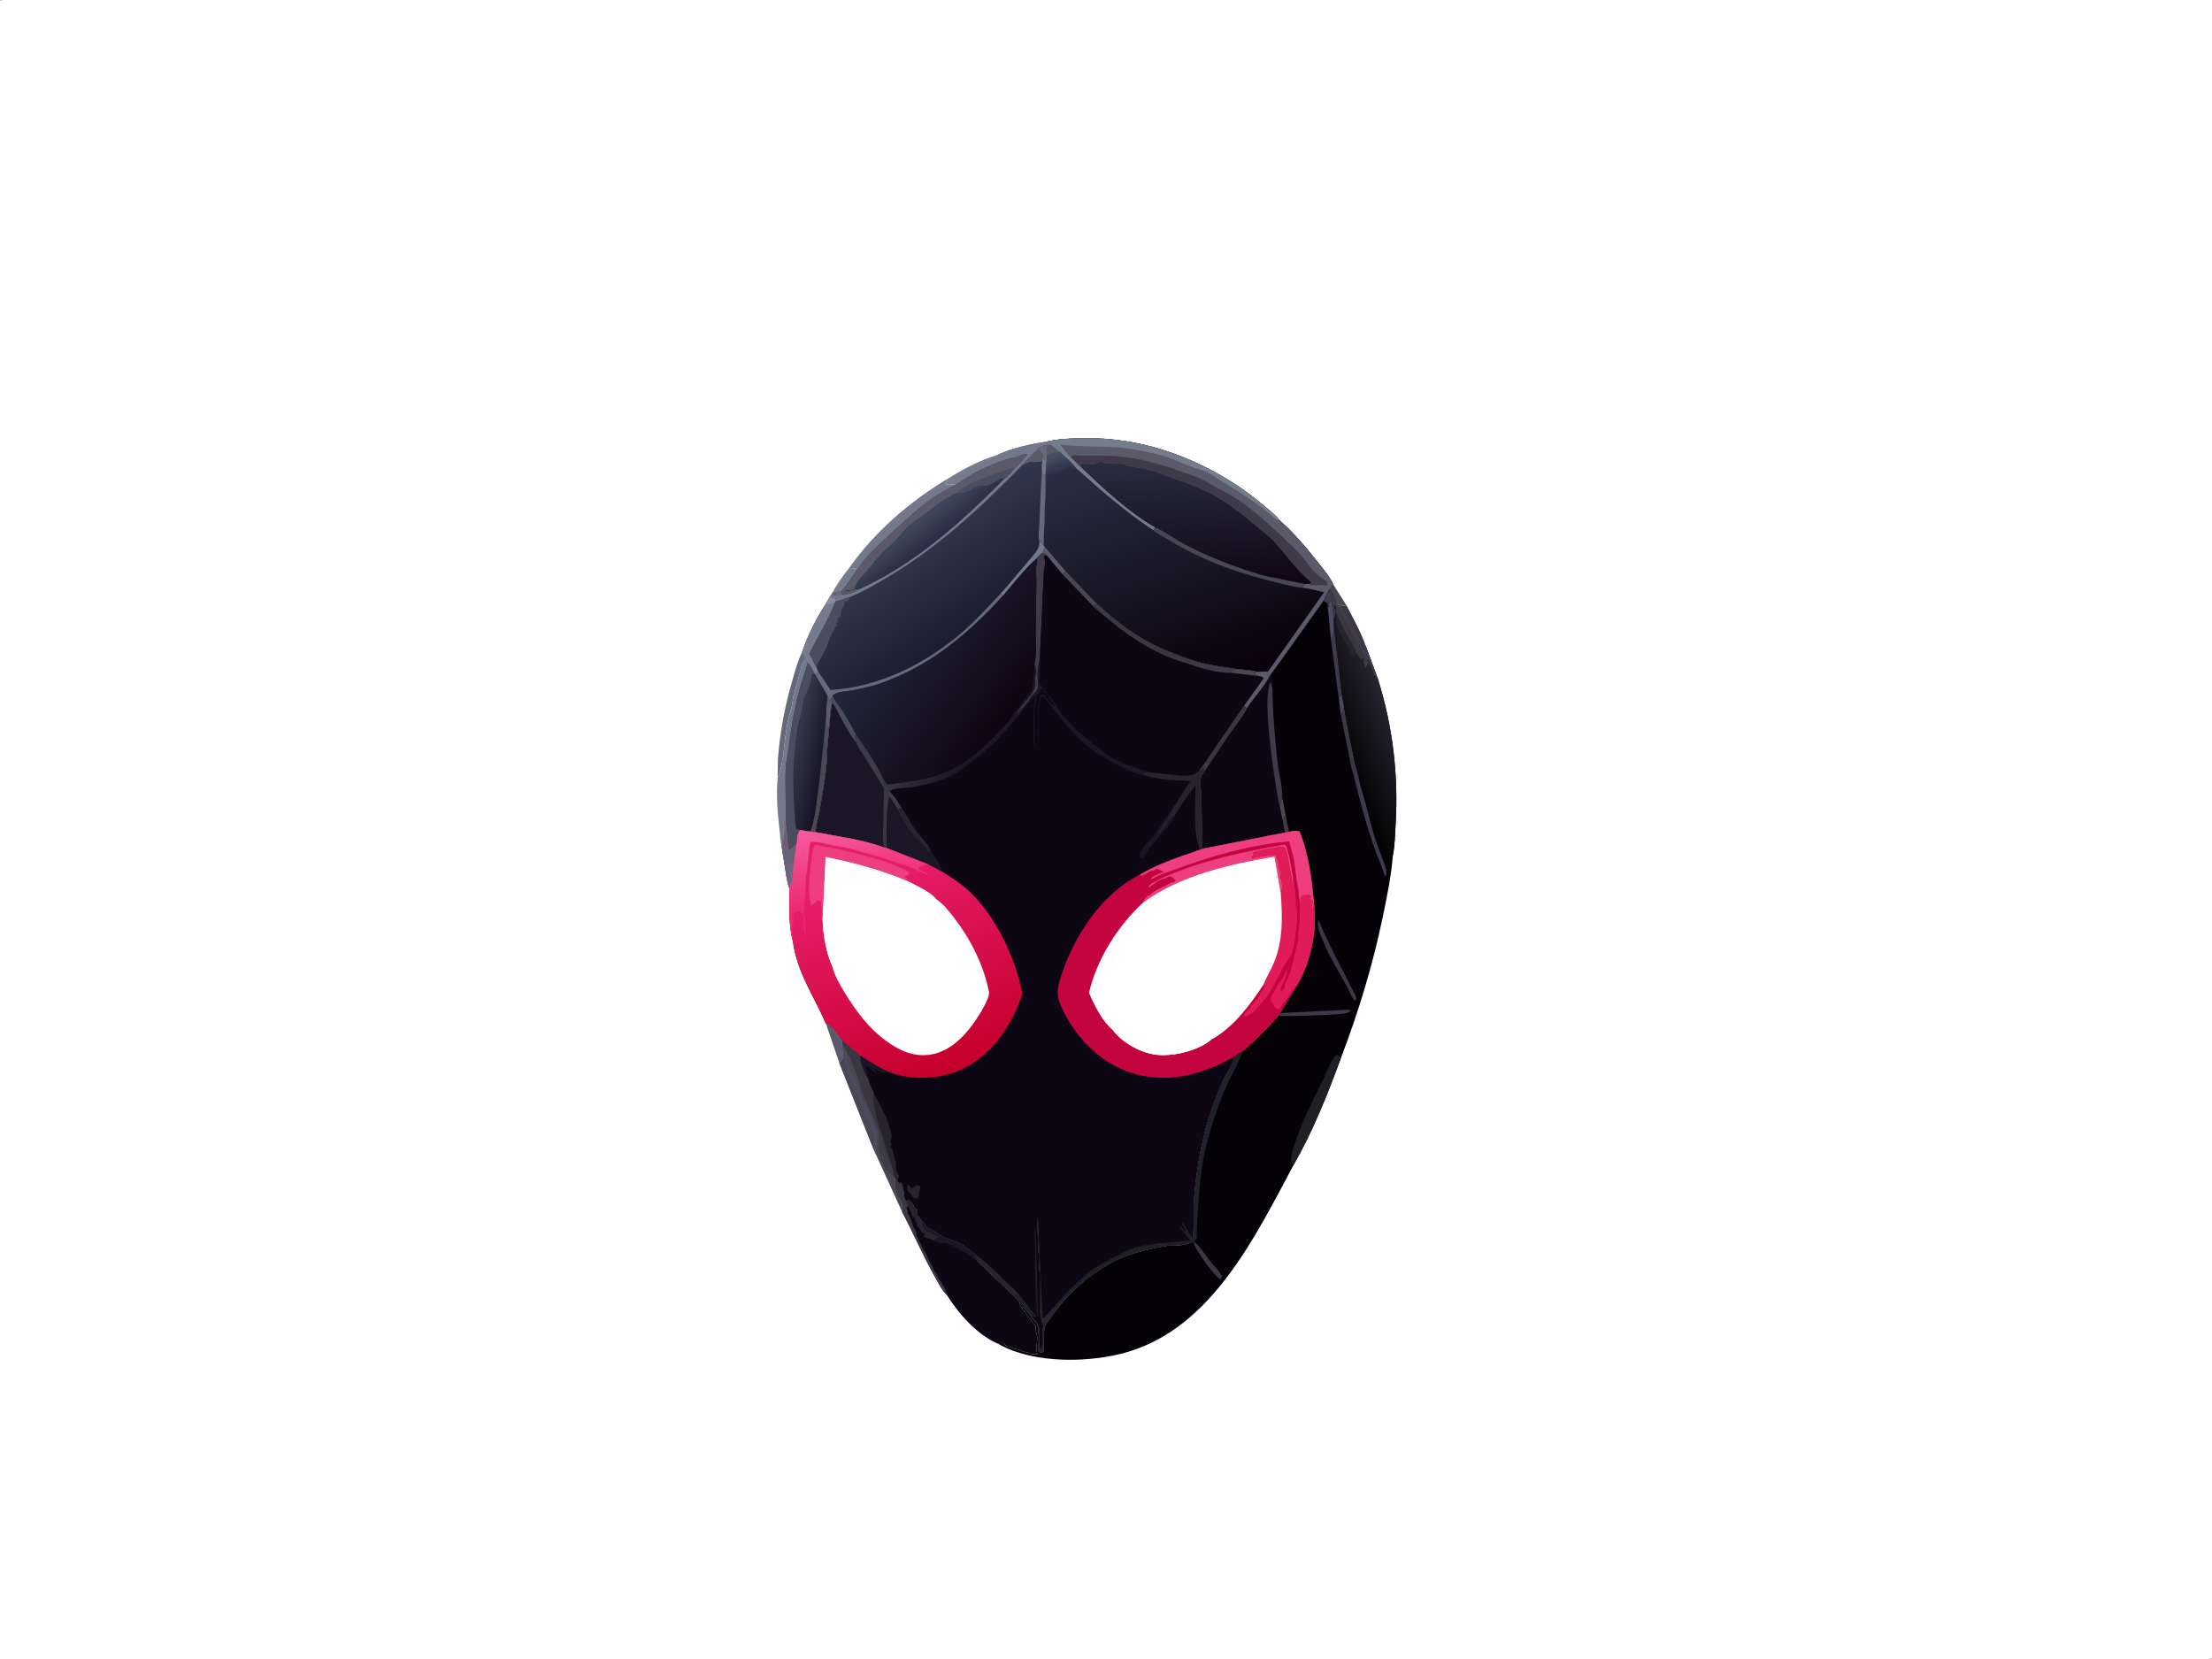 <?xml version="1.0" encoding="utf-8" ?>
<svg xmlns="http://www.w3.org/2000/svg" xmlns:xlink="http://www.w3.org/1999/xlink" width="800" height="600">
	<rect width="100%" height="100%" fill="#808080" stroke="none"/>
	<path fill="white" d="M0 0.195C1.755 -0.189 3.738 -0.003 5.54 -0.003C8.765 -0.002 11.99 -0.003 15.215 -0.003C27.682 -0.004 40.15 -0.005 52.617 -0.005C102.37 -0.008 152.123 -0.01 201.875 -0.011C401.25 -0.014 600.625 -0.008 800 0L800 599.805C798.245 600.189 796.262 600.003 794.46 600.003C791.235 600.002 788.01 600.003 784.785 600.003C772.318 600.004 759.85 600.005 747.383 600.005C697.63 600.008 647.877 600.01 598.125 600.011C398.75 600.014 199.375 600.008 -0 600L0 0.195Z"/>
	<path fill="#4A4755" d="M482.254 211.492L487.006 218.984C485.625 219.09 484.614 219.099 483.448 218.294L482.617 216.009C482.157 214.698 481.943 213.919 480.85 213.013L482.254 211.492Z"/>
	<path fill="#757D8C" d="M307.137 205.407C307.722 205.468 308.307 205.477 308.887 205.529L310.063 205.855C308.228 208.197 306.363 211.662 304.329 213.656C303.122 213.803 302.103 214.094 300.966 214.519C302.61 211.349 304.895 208.183 307.137 205.407Z"/>
	<path fill="#3A3743" d="M483.448 218.294C484.614 219.099 485.625 219.09 487.006 218.984C489.463 223.75 492.205 228.656 493.972 233.721C489.351 229.894 488.817 223.527 484.441 219.618C483.919 219.151 483.678 218.982 483.448 218.294Z"/>
	<path fill="#5A5A6B" d="M298.71 370.198C301.132 370.865 302.947 374.308 304.508 376.197L304.574 377.244C304.672 378.737 304.692 380.275 305.015 381.739C304.788 383.285 304.688 383.335 303.568 384.463L298.71 370.198Z"/>
	<path fill="#757D8C" d="M342.819 173.101C348.301 169.676 354.27 166.485 360.48 164.621L360.613 165.291C360.015 165.724 360.367 165.56 359.826 165.698C358.652 165.995 357.512 166.72 356.519 167.401C354.757 168.608 353.526 169.657 352.004 171.231L345.74 175.199L341.992 175.199L342.819 173.101Z"/>
	<path fill="#66697B" d="M281.345 274.341C282.159 264.47 283.852 255.292 286.643 245.783C287.622 242.447 288.548 238.894 290.127 235.791C290.62 236.64 290.907 237.241 291.038 238.218L291.265 238.472C290.312 239.621 289.973 240.35 289.668 241.797L289.578 242.188L286.784 252.499C286.597 255.673 285.404 258.446 284.791 261.523C283.519 267.914 283.674 275.416 281.236 281.501L281.345 274.341Z"/>
	<path fill="#73798A" d="M286.784 252.499L289.578 242.188L289.668 241.797C289.973 240.35 290.312 239.621 291.265 238.472L292.116 239.47C291.119 243.093 289.765 246.669 288.826 250.277C287.029 257.175 285.947 263.934 285.033 270.984C284.733 273.299 284.21 275.596 284.084 277.93C283.731 284.51 284.392 291.118 284.081 297.683C284.051 298.917 284.011 299.979 283.765 301.172C283.4 302.949 282.968 304.492 282.746 306.371C282.246 304.278 282.155 301.947 281.899 299.805C281.181 293.788 280.714 287.549 281.236 281.501C283.674 275.416 283.519 267.914 284.791 261.523C285.404 258.446 286.597 255.673 286.784 252.499Z"/>
	<path fill="#73798A" d="M307.137 205.407C316.183 192.403 329.288 181.18 342.819 173.101L341.992 175.199L345.74 175.199C342.917 176.778 339.817 178.329 337.171 180.19C331.937 183.872 327.34 188.165 322.635 192.463C318.591 196.157 314.089 200.205 310.939 204.689L310.063 205.855L308.887 205.529C308.307 205.477 307.722 205.468 307.137 205.407Z"/>
	<path fill="#4A4755" d="M304.508 376.197L311.021 381.704C311.081 384.152 312.419 387.978 313.834 389.996C314.218 391.837 315.14 393.558 315.912 395.266C315.86 397.091 315.861 398.464 316.215 400.195C316.395 401.077 316.6 402.054 316.734 402.953C317.117 405.505 318.47 409.032 319.34 411.523C320.102 413.708 320.448 415.992 321.308 418.164C322.068 420.082 322.852 422.221 323.193 424.261L323.572 425.908L323.819 426.01C323.587 428.204 323.588 429.743 324.41 431.836L324.496 432.13C324.721 432.8 325.155 433.351 325.596 433.889C326.695 435.227 326.375 436.716 326.3 438.336L316.783 417.529L315.566 414.728L303.568 384.463C304.688 383.335 304.788 383.285 305.015 381.739C304.692 380.275 304.672 378.737 304.574 377.244L304.508 376.197Z"/>
	<path fill="#3F3A49" d="M316.531 406.181C318.067 408.781 318.603 411.176 318.84 414.158C318.892 414.809 319.057 415.112 319.442 415.624C319.812 416.117 320.022 416.649 319.924 417.285L319.772 417.773L319.907 418.004C321.107 420.101 321.618 422.344 323.193 424.261L323.572 425.908C322.698 424.968 321.876 424.149 320.731 423.545L320.504 423.438C320.076 422.579 319.525 421.688 319.222 420.78C319.075 420.341 318.985 419.951 318.724 419.558L318.555 419.34L318.653 418.652C317.569 416.346 317.951 413.559 317.775 411.069C317.656 409.388 317.086 407.761 316.531 406.181Z"/>
	<path fill="#4A4C5F" d="M304.574 377.244L305.589 379.253C306.193 383.453 308.068 389.06 310.196 392.746C311.087 394.289 311.246 396.452 311.898 398.148C313.322 401.856 316.169 405.974 316.884 409.766C317.345 412.21 316.999 415.054 316.783 417.529L315.566 414.728L315.85 412.5L316.211 412.109C316.242 411.564 316.238 411.164 316.087 410.632C315.659 409.13 315.293 407.484 314.648 406.067C313.951 404.532 312.834 403.198 312.182 401.64C311.311 399.56 310.889 397.316 309.952 395.259C309.308 393.844 308.201 392.414 307.76 390.943L307.613 390.43C307.418 389.877 307.201 389.44 307.104 388.856C307.039 388.472 307.004 387.86 306.832 387.5C306.039 385.834 305.538 383.576 305.015 381.739C304.692 380.275 304.672 378.737 304.574 377.244Z"/>
	<path fill="#4A4755" d="M305.015 381.739C305.538 383.576 306.039 385.834 306.832 387.5C307.004 387.86 307.039 388.472 307.104 388.856C307.201 389.44 307.418 389.877 307.613 390.43L307.76 390.943C308.201 392.414 309.308 393.844 309.952 395.259C310.889 397.316 311.311 399.56 312.182 401.64C312.834 403.198 313.951 404.532 314.648 406.067C315.293 407.484 315.659 409.13 316.087 410.632C316.238 411.164 316.242 411.564 316.211 412.109L315.85 412.5L315.566 414.728L303.568 384.463C304.688 383.335 304.788 383.285 305.015 381.739Z"/>
	<path fill="#3A3743" d="M304.508 376.197L311.021 381.704C311.081 384.152 312.419 387.978 313.834 389.996C314.218 391.837 315.14 393.558 315.912 395.266C315.86 397.091 315.861 398.464 316.215 400.195C316.395 401.077 316.6 402.054 316.734 402.953C317.117 405.505 318.47 409.032 319.34 411.523C320.102 413.708 320.448 415.992 321.308 418.164C322.068 420.082 322.852 422.221 323.193 424.261C321.618 422.344 321.107 420.101 319.907 418.004L319.772 417.773L319.924 417.285C320.022 416.649 319.812 416.117 319.442 415.624C319.057 415.112 318.892 414.809 318.84 414.158C318.603 411.176 318.067 408.781 316.531 406.181C316.338 405.113 315.426 403.664 314.969 402.646C313.816 400.078 312.71 397.479 311.662 394.867C311.189 393.687 311.096 392.48 310.701 391.294C309.425 387.47 307.684 382.676 305.589 379.253L304.574 377.244L304.508 376.197Z"/>
	<defs>
		<linearGradient id="gradient_0" gradientUnits="userSpaceOnUse" x1="293.945" y1="294.727" x2="283.244" y2="292.464">
			<stop offset="0" stop-color="#171327"/>
			<stop offset="1" stop-color="#333648"/>
		</linearGradient>
	</defs>
	<path fill="url(#gradient_0)" d="M292.116 239.47C293.16 240.767 293.939 241.823 294.511 243.41L294.952 243.903C296.291 246.59 298.071 248.897 299.322 251.672C299.602 252.17 299.815 252.672 300.258 253.043L300.995 253.96C300.243 257.023 300.111 260.141 299.861 263.272L299.156 270.907C299.198 278.141 297.539 286.258 296.342 293.411C295.978 295.585 294.854 298.889 295.053 300.999L291.873 300.636L289.371 300.192C288.166 301.244 288.389 303.731 288.035 305.337L285.742 307.456L285.031 307.227C284.796 303.963 284.725 300.922 284.081 297.683C284.392 291.118 283.731 284.51 284.084 277.93C284.21 275.596 284.733 273.299 285.033 270.984C285.947 263.934 287.029 257.175 288.826 250.277C289.765 246.669 291.119 243.093 292.116 239.47Z"/>
	<path fill="#4A4C5F" d="M298.803 258.574C298.873 259.972 298.73 261.866 299.224 263.165L299.861 263.272L299.156 270.907C298.923 270.752 298.53 270.857 298.254 270.874L297.918 267.781L298.803 258.574Z"/>
	<path fill="#5A5A6B" d="M299.322 251.672C299.602 252.17 299.815 252.672 300.258 253.043L300.995 253.96C300.243 257.023 300.111 260.141 299.861 263.272L299.224 263.165C298.73 261.866 298.873 259.972 298.803 258.574C298.732 256.278 299.079 253.953 299.322 251.672Z"/>
	<path fill="#4A4755" d="M291.873 300.636L293.164 300.401C294.614 296.652 295.075 291.993 295.61 288.015C296.515 281.278 297.23 274.542 297.918 267.781L298.254 270.874C298.53 270.857 298.923 270.752 299.156 270.907C299.198 278.141 297.539 286.258 296.342 293.411C295.978 295.585 294.854 298.889 295.053 300.999L291.873 300.636Z"/>
	<path fill="#4A4C5F" d="M292.116 239.47C293.16 240.767 293.939 241.823 294.511 243.41L293.538 243.855L293.536 244.305C293.506 246.525 292.153 249.723 291.138 251.717C290.326 253.31 290.269 255.541 289.888 257.304C289.439 259.381 288.68 261.359 288.352 263.477C286.804 273.485 286.507 283.649 287.382 293.722C287.573 295.918 287.393 297.865 288.086 300.002L288.437 299.973C288.994 299.952 288.789 299.945 289.371 300.192C288.166 301.244 288.389 303.731 288.035 305.337L285.742 307.456L285.031 307.227C284.796 303.963 284.725 300.922 284.081 297.683C284.392 291.118 283.731 284.51 284.084 277.93C284.21 275.596 284.733 273.299 285.033 270.984C285.947 263.934 287.029 257.175 288.826 250.277C289.765 246.669 291.119 243.093 292.116 239.47Z"/>
	<path fill="#1A1627" d="M301.197 251.569C301.678 253.379 303.868 255.67 304.95 257.391C306.647 260.089 308.154 262.926 309.712 265.707C312.99 270.622 316.864 275.926 319.311 281.294L318.824 281.654C319.051 282.271 319.476 283.241 319.969 283.696C320.503 284.296 321.093 284.659 321.096 285.485L321.893 286.39L322.025 286.689L321.566 288.199C320.42 293.803 320.583 300.952 320.695 306.692L319.792 306.535C312.069 303.649 303.14 302.568 295.053 300.999C294.854 298.889 295.978 295.585 296.342 293.411C297.539 286.258 299.198 278.141 299.156 270.907L299.861 263.272C300.111 260.141 300.243 257.023 300.995 253.96L300.258 253.043L301.197 251.569Z"/>
	<path fill="#4A4C5F" d="M301.197 251.569C301.678 253.379 303.868 255.67 304.95 257.391C306.647 260.089 308.154 262.926 309.712 265.707C309.119 266.215 309.362 265.917 308.984 266.602C309.414 267.246 309.402 267.493 309.47 268.277C306.041 264.051 303.864 258.557 300.995 253.96L300.258 253.043L301.197 251.569Z"/>
	<path fill="#3A3743" d="M319.969 283.696C320.503 284.296 321.093 284.659 321.096 285.485L321.893 286.39L322.025 286.689L321.566 288.199C320.42 293.803 320.583 300.952 320.695 306.692L319.792 306.535C318.96 303.751 319.403 300.996 319.465 298.144C319.559 293.821 319.584 289.497 319.745 285.176L319.969 283.696Z"/>
	<path fill="#3F3A49" d="M309.712 265.707C312.99 270.622 316.864 275.926 319.311 281.294L318.824 281.654C319.051 282.271 319.476 283.241 319.969 283.696L319.745 285.176C317.525 281.364 315.152 277.65 312.829 273.901C311.682 272.049 310.308 270.298 309.47 268.277C309.402 267.493 309.414 267.246 308.984 266.602C309.362 265.917 309.119 266.215 309.712 265.707Z"/>
	<path fill="#0D0715" d="M323.819 426.01L324.672 427.314L325.195 428.324L325.488 427.736L325.779 427.736C327.322 429.616 326.426 432.986 327.648 434.351L327.937 434.356L328.72 433.823L328.872 434.074C329.128 434.448 329.025 434.321 329.379 434.557C330.17 435.085 330.178 435.525 330.467 436.33C330.746 437.107 331.364 437.14 331.639 437.502C331.919 437.871 331.845 439.173 331.836 439.652L333.332 441.421C333.994 442.113 334.326 442.556 334.764 443.361C334.949 443.702 335.208 444.082 335.573 444.205C336.651 444.57 337.955 445.232 338.818 445.963C340.874 447.702 344.262 448.322 346.696 449.519C348.998 450.651 351.066 452.47 353.087 454.044L352.539 454.496C352.874 455.024 353.207 455.531 353.478 456.096L367.103 469.034L369.028 471.384L368.573 471.878C369.135 472.447 369.921 472.915 369.924 473.73L370.169 473.941C370.817 474.507 370.997 474.755 371.387 475.488L374.609 479.688C374.628 480.493 374.544 481.544 374.858 482.275C375.727 484.304 374.186 487.901 375.293 489.746C374.319 489.769 373.341 489.926 372.461 489.453C371.579 488.979 370.635 489.113 369.727 488.672C367.656 487.667 364.251 487.547 362.695 485.746C361.969 485.741 361.614 485.605 361.013 486.023C353.475 482.843 346.644 475.08 342.422 468.327C340.473 466.394 339 463.325 337.661 460.924C333.545 453.54 330.238 445.801 326.3 438.336C326.375 436.716 326.695 435.227 325.596 433.889C325.155 433.351 324.721 432.8 324.496 432.13L324.41 431.836C323.588 429.743 323.587 428.204 323.819 426.01Z"/>
	<path fill="#272331" d="M327.937 434.356L328.72 433.823L328.872 434.074C329.128 434.448 329.025 434.321 329.379 434.557C330.17 435.085 330.178 435.525 330.467 436.33C330.746 437.107 331.364 437.14 331.639 437.502C331.919 437.871 331.845 439.173 331.836 439.652L333.332 441.421C333.76 442.897 334.083 444.2 335.096 445.406L335.483 445.494C336.92 445.839 337.911 446.313 339.168 447.07L339.354 447.656L338.977 447.833L337.516 448.628C336.968 448.304 336.567 448.046 335.936 447.91L335.547 447.848C334.868 447.175 334.664 447.743 333.984 447.07L334.766 446.289C334.497 446.241 334.239 446.209 333.984 446.094C333.169 445.724 332.868 445.002 332.538 444.232C332.347 443.786 332.172 443.838 331.738 443.652L331.641 442.188C331.301 441.774 331.054 441.5 330.92 440.967L330.859 440.625C330.429 440.195 330.584 440.303 330.151 440.015L329.883 439.844C329.743 439.028 329.57 438.294 329.105 437.596C328.837 437.195 328.659 436.789 328.463 436.35L327.937 434.356Z"/>
	<path fill="#1A1627" d="M333.332 441.421C333.994 442.113 334.326 442.556 334.764 443.361C334.949 443.702 335.208 444.082 335.573 444.205C336.651 444.57 337.955 445.232 338.818 445.963C340.874 447.702 344.262 448.322 346.696 449.519C348.998 450.651 351.066 452.47 353.087 454.044L352.539 454.496C352.874 455.024 353.207 455.531 353.478 456.096C350.334 453.457 345.69 450.716 341.8 449.475C341.138 449.264 341.01 449.62 340.43 449.584C339.739 449.541 338.335 448.811 337.516 448.628L338.977 447.833L339.354 447.656L339.168 447.07C337.911 446.313 336.92 445.839 335.483 445.494L335.096 445.406C334.083 444.2 333.76 442.897 333.332 441.421Z"/>
	<path fill="#3A3743" d="M323.819 426.01L324.672 427.314L325.195 428.324L325.488 427.736L325.779 427.736C327.322 429.616 326.426 432.986 327.648 434.351L327.937 434.356L328.463 436.35L327.934 436.542C327.931 437.289 327.762 437.331 328.316 437.891C328.318 438.376 328.218 438.693 328.489 439.101C328.822 439.602 328.997 440.15 329.186 440.715C329.454 441.514 329.87 442.124 330.076 442.971C330.288 443.839 330.596 444.181 331.051 444.922C331.452 445.576 331.484 446.134 331.445 446.875L331.832 447.266L331.906 447.602C332.093 448.345 332.363 448.858 332.823 449.458C333.261 450.029 333.183 450.334 333.395 450.977L333.785 451.562C334.286 452.362 334.645 453.215 335.179 454.018C335.417 454.377 335.321 454.228 335.434 454.676C335.651 455.537 336.462 456.635 336.91 457.422L337.107 457.91C337.429 458.645 337.875 459.577 338.279 460.254L338.559 460.565C338.957 461.03 338.998 461.387 339.254 461.914L339.645 462.5L339.842 462.988C340.114 463.451 340.371 463.635 340.623 464.16C341.471 465.929 342.278 466.151 342.422 468.327C340.473 466.394 339 463.325 337.661 460.924C333.545 453.54 330.238 445.801 326.3 438.336C326.375 436.716 326.695 435.227 325.596 433.889C325.155 433.351 324.721 432.8 324.496 432.13L324.41 431.836C323.588 429.743 323.587 428.204 323.819 426.01Z"/>
	<defs>
		<linearGradient id="gradient_1" gradientUnits="userSpaceOnUse" x1="339.648" y1="234.18" x2="318.769" y2="204.539">
			<stop offset="0" stop-color="#1D1D31"/>
			<stop offset="1" stop-color="#31374C"/>
		</linearGradient>
	</defs>
	<path fill="url(#gradient_1)" d="M378.989 159.625L378.611 161.033C377.09 161.137 376.721 161.388 375.473 162.271C376.106 163.035 376.771 163.776 377.272 164.635L376.952 166.698L376.832 169.429L377.14 172.07L377.342 172.202L378.155 171.297L378.184 173.666L377.417 197.22L377.737 197.658C377.588 198.546 377.521 199.249 376.934 199.974C376.606 200.294 374.913 201.734 374.862 202.035C370.476 205.914 366.705 210.863 362.897 215.322C350.384 229.052 336.621 240.706 318.871 247.014C315.358 248.263 311.64 249.021 307.985 249.738C305.992 250.129 302.681 250.046 301.197 251.569L300.258 253.043C299.815 252.672 299.602 252.17 299.322 251.672C298.071 248.897 296.291 246.59 294.952 243.903L294.511 243.41C293.939 241.823 293.16 240.767 292.116 239.47L291.265 238.472L291.038 238.218C290.907 237.241 290.62 236.64 290.127 235.791C292.062 229.977 295.153 223.775 298.51 218.659L300.116 215.87L300.781 214.894L300.966 214.519C302.103 214.094 303.122 213.803 304.329 213.656C306.363 211.662 308.228 208.197 310.063 205.855L310.939 204.689C314.089 200.205 318.591 196.157 322.635 192.463C327.34 188.165 331.937 183.872 337.171 180.19C339.817 178.329 342.917 176.778 345.74 175.199L352.004 171.231C353.526 169.657 354.757 168.608 356.519 167.401C357.512 166.72 358.652 165.995 359.826 165.698C360.367 165.56 360.015 165.724 360.613 165.291L360.48 164.621C366.204 161.939 372.801 160.642 378.989 159.625Z"/>
	<path fill="#73798A" d="M375.958 195.978C376.147 195.749 376.347 195.615 376.371 195.312C376.418 196.499 376.586 196.446 377.417 197.22L377.737 197.658C377.588 198.546 377.521 199.249 376.934 199.974C376.606 200.294 374.913 201.734 374.862 202.035C370.476 205.914 366.705 210.863 362.897 215.322L361.854 214.736C365.042 211.076 368.231 207.401 371.313 203.652C372.594 202.093 374.38 200.314 375.335 198.545C375.739 197.797 375.844 196.805 375.958 195.978Z"/>
	<path fill="#66697B" d="M376.832 169.429L377.14 172.07L377.342 172.202L378.155 171.297L378.184 173.666L377.417 197.22C376.586 196.446 376.418 196.499 376.371 195.312C376.347 195.615 376.147 195.749 375.958 195.978C375.336 194.562 375.83 191.18 375.889 189.546C376.132 182.834 376.46 176.135 376.832 169.429Z"/>
	<path fill="#66697B" d="M361.854 214.736L362.897 215.322C350.384 229.052 336.621 240.706 318.871 247.014C315.358 248.263 311.64 249.021 307.985 249.738C305.992 250.129 302.681 250.046 301.197 251.569L300.258 253.043C299.815 252.672 299.602 252.17 299.322 251.672C298.071 248.897 296.291 246.59 294.952 243.903L295.954 242.942L295.993 242.938L300.382 249.541C318.023 248.492 334.819 240.061 348.021 228.652C352.92 224.419 357.426 219.459 361.854 214.736Z"/>
	<path fill="#73798A" d="M378.989 159.625L378.611 161.033C377.09 161.137 376.721 161.388 375.473 162.271C376.106 163.035 376.771 163.776 377.272 164.635L376.952 166.698C375.606 166.969 374.582 167.286 373.242 166.988C372.709 166.87 372.154 166.962 371.707 167.23C371.131 167.577 370.627 167.71 369.986 167.889C355.448 182.875 340.012 197.294 322.07 208.113C317.442 210.904 312.534 213.793 307.536 215.866L302.124 217.601L302.253 216.527C301.611 216.471 301.157 216.415 300.576 216.115L300.116 215.87L300.781 214.894L300.966 214.519C302.103 214.094 303.122 213.803 304.329 213.656L304.41 214.663L305.014 215.14C307.105 214.767 308.818 214.267 310.626 213.14C330.79 204.071 347.73 188.778 363.152 173.194C364.546 172.451 365.977 170.471 367.067 169.273C368.837 167.855 370.231 165.896 371.66 164.141C370.422 164.342 369.503 164.566 368.359 165.043C366.979 165.619 365.183 165.705 363.735 166.204C359.757 167.575 355.797 169.412 352.004 171.231C353.526 169.657 354.757 168.608 356.519 167.401C357.512 166.72 358.652 165.995 359.826 165.698C360.367 165.56 360.015 165.724 360.613 165.291L360.48 164.621C366.204 161.939 372.801 160.642 378.989 159.625Z"/>
	<path fill="#66697B" d="M300.966 214.519C302.103 214.094 303.122 213.803 304.329 213.656L304.41 214.663L305.014 215.14L301.265 215.857L300.781 214.894L300.966 214.519Z"/>
	<path fill="#5A5A6B" d="M375.473 162.271C376.106 163.035 376.771 163.776 377.272 164.635L376.952 166.698C375.606 166.969 374.582 167.286 373.242 166.988C372.709 166.87 372.154 166.962 371.707 167.23C371.131 167.577 370.627 167.71 369.986 167.889C371.392 165.858 373.702 164.018 375.473 162.271Z"/>
	<path fill="#4A4C5F" d="M298.51 218.659L300.116 215.87L300.576 216.115C301.157 216.415 301.611 216.471 302.253 216.527L302.124 217.601L307.536 215.866C307.305 216.186 306.733 217.209 306.445 217.379C306.324 217.45 305.537 217.512 305.467 217.576C305.367 217.667 305.236 218.859 305.197 219.054C305.07 219.695 304.802 219.795 304.488 220.312C304.136 220.893 304.04 222.883 303.904 223.045C303.112 223.993 302.923 223.011 302.93 224.609L303.316 224.805C302.771 225.167 302.744 225.164 302.539 225.781L302.813 226.172L301.758 227.344L301.878 227.727C300.581 228.73 299.544 232.718 298.768 234.375C297.697 236.663 296.295 238.87 295.14 241.132L295.954 242.942L294.952 243.903L294.511 243.41C293.939 241.823 293.16 240.767 292.116 239.47L291.265 238.472L291.038 238.218C290.907 237.241 290.62 236.64 290.127 235.791C292.062 229.977 295.153 223.775 298.51 218.659Z"/>
	<path fill="#757D8C" d="M298.51 218.659L300.116 215.87L300.576 216.115C301.157 216.415 301.611 216.471 302.253 216.527L302.124 217.601L301.94 217.836L301.835 218.116C299.432 224.369 295.661 230.352 292.628 236.3C293.514 237.798 294.159 239.775 295.14 241.132L295.954 242.942L294.952 243.903L294.511 243.41C293.939 241.823 293.16 240.767 292.116 239.47L291.265 238.472L291.038 238.218C290.907 237.241 290.62 236.64 290.127 235.791C292.062 229.977 295.153 223.775 298.51 218.659Z"/>
	<path fill="#898E9D" d="M298.51 218.659L300.116 215.87L300.576 216.115C301.157 216.415 301.611 216.471 302.253 216.527L302.124 217.601L301.94 217.836L298.51 218.659Z"/>
	<defs>
		<linearGradient id="gradient_2" gradientUnits="userSpaceOnUse" x1="340.43" y1="193.164" x2="335.489" y2="186.943">
			<stop offset="0" stop-color="#2A2D43"/>
			<stop offset="1" stop-color="#3E4559"/>
		</linearGradient>
	</defs>
	<path fill="url(#gradient_2)" d="M352.004 171.231C355.797 169.412 359.757 167.575 363.735 166.204C365.183 165.705 366.979 165.619 368.359 165.043C369.503 164.566 370.422 164.342 371.66 164.141C370.231 165.896 368.837 167.855 367.067 169.273C365.977 170.471 364.546 172.451 363.152 173.194C347.73 188.778 330.79 204.071 310.626 213.14C308.818 214.267 307.105 214.767 305.014 215.14L304.41 214.663L304.329 213.656C306.363 211.662 308.228 208.197 310.063 205.855L310.939 204.689C314.089 200.205 318.591 196.157 322.635 192.463C327.34 188.165 331.937 183.872 337.171 180.19C339.817 178.329 342.917 176.778 345.74 175.199L352.004 171.231Z"/>
	<path fill="#5A5A6B" d="M352.004 171.231C355.797 169.412 359.757 167.575 363.735 166.204C365.183 165.705 366.979 165.619 368.359 165.043C369.503 164.566 370.422 164.342 371.66 164.141C370.231 165.896 368.837 167.855 367.067 169.273C365.977 170.471 364.546 172.451 363.152 173.194L362.203 172.794C360.78 173.624 358.881 175.042 357.312 175.462C355.924 175.833 354.308 175.186 353.125 175.973L352.535 175.586L352.376 175.843C351.854 176.626 351.166 177.041 350.391 177.535C349.883 177.537 349.594 177.437 349.168 177.72C348.77 177.985 348.494 178.007 348.045 178.123L347.691 178.233C347.044 178.387 346.349 178.31 345.69 178.281C341.134 180.56 337.807 183.287 333.789 186.334C332.11 187.607 330.287 188.723 328.711 190.126C326.837 191.794 325.394 193.868 323.633 195.635C322.157 197.116 320.491 198.403 319.037 199.904C316.994 202.013 315.233 204.419 313.311 206.641C311.596 208.625 309.633 210.55 308.789 213.082C307.718 213.48 306.783 213.498 305.66 213.477L305.859 213.871C306.674 213.869 307.212 214.075 307.812 213.48C308.49 213.477 308.453 213.607 308.984 213.114L310.626 213.14C308.818 214.267 307.105 214.767 305.014 215.14L304.41 214.663L304.329 213.656C306.363 211.662 308.228 208.197 310.063 205.855L310.939 204.689C314.089 200.205 318.591 196.157 322.635 192.463C327.34 188.165 331.937 183.872 337.171 180.19C339.817 178.329 342.917 176.778 345.74 175.199L352.004 171.231Z"/>
	<path fill="#4A4C5F" d="M345.69 178.281L347.045 177.304C351.635 174.235 357.465 172.046 362.701 170.354C364.389 169.808 365.251 168.925 367.067 169.273C365.977 170.471 364.546 172.451 363.152 173.194L362.203 172.794C360.78 173.624 358.881 175.042 357.312 175.462C355.924 175.833 354.308 175.186 353.125 175.973L352.535 175.586L352.376 175.843C351.854 176.626 351.166 177.041 350.391 177.535C349.883 177.537 349.594 177.437 349.168 177.72C348.77 177.985 348.494 178.007 348.045 178.123L347.691 178.233C347.044 178.387 346.349 178.31 345.69 178.281Z"/>
	<defs>
		<linearGradient id="gradient_3" gradientUnits="userSpaceOnUse" x1="458.008" y1="241.992" x2="427.702" y2="154.553">
			<stop offset="0" stop-color="#08000C"/>
			<stop offset="1" stop-color="#2A2E43"/>
		</linearGradient>
	</defs>
	<path fill="url(#gradient_3)" d="M378.989 159.625C383.367 158.643 387.973 158.541 392.443 158.493C411.7 158.284 429.834 164.401 445.988 174.651C450.093 177.256 453.83 180.152 457.555 183.27C459.299 184.73 461.483 186.412 462.822 188.233C467.89 192.66 472.114 197.732 476.298 202.974C478.307 205.49 480.94 208.574 482.254 211.492L480.85 213.013L478.691 217.239L459.58 243.99C457.349 248.346 453.668 252.087 450.977 256.226L449.822 255.327L456.947 245.312C456.278 244.617 455.809 244.661 454.879 244.472C454.473 244.19 454.09 243.929 453.645 243.71L453.32 243.559C453.744 243.276 454.289 243.144 454.769 242.975C452.33 242.366 449.545 242.252 447.033 241.943C441.58 241.196 436.344 240.461 431.076 238.763C424.872 236.659 418.33 234.119 412.695 230.737C408.903 228.461 405.338 225.676 401.858 222.953L396.856 218.56L395.404 219.362L384.092 207.552L378.526 200.837C377.975 200.133 377.818 200.19 376.934 199.974C377.521 199.249 377.588 198.546 377.737 197.658L377.417 197.22L378.184 173.666L378.155 171.297L377.342 172.202L377.14 172.07L376.832 169.429L376.952 166.698L377.272 164.635C376.771 163.776 376.106 163.035 375.473 162.271C376.721 161.388 377.09 161.137 378.611 161.033L378.989 159.625Z"/>
	<path fill="#5A5A6B" d="M377.737 197.658L385.414 206.613C384.9 207.221 384.844 207.329 384.092 207.552L378.526 200.837C377.975 200.133 377.818 200.19 376.934 199.974C377.521 199.249 377.588 198.546 377.737 197.658Z"/>
	<path fill="#4A4755" d="M385.414 206.613L396.856 218.56L395.404 219.362L384.092 207.552C384.844 207.329 384.9 207.221 385.414 206.613Z"/>
	<defs>
		<linearGradient id="gradient_4" gradientUnits="userSpaceOnUse" x1="383.008" y1="170.898" x2="381.044" y2="164.791">
			<stop offset="0" stop-color="#2D2F46"/>
			<stop offset="1" stop-color="#484F63"/>
		</linearGradient>
	</defs>
	<path fill="url(#gradient_4)" d="M378.611 161.033L379.887 160.742L383.57 163.578C385.397 165.341 387.621 167.127 389.113 169.173L388.388 169.47L387.301 168.555C386.3 169.219 385.231 169.849 384.32 170.627C383.903 170.983 383.716 170.979 383.201 171.092L382.775 171.201C381.991 171.356 380.797 171.072 380.176 171.482L379.488 171.289C379.06 171.823 379.03 172.157 378.969 172.829L378.184 173.666L378.155 171.297L377.342 172.202L377.14 172.07L376.832 169.429L376.952 166.698L377.272 164.635C376.771 163.776 376.106 163.035 375.473 162.271C376.721 161.388 377.09 161.137 378.611 161.033Z"/>
	<path fill="#73798A" d="M377.272 164.635L377.539 166.307L377.961 166.205L378.486 165.341L378.155 171.297L377.342 172.202L377.14 172.07L376.832 169.429L376.952 166.698L377.272 164.635Z"/>
	<path fill="#66697B" d="M378.611 161.033C378.577 162.247 378.432 163.561 378.564 164.764L378.486 165.341L377.961 166.205L377.539 166.307L377.272 164.635C376.771 163.776 376.106 163.035 375.473 162.271C376.721 161.388 377.09 161.137 378.611 161.033Z"/>
	<path fill="#5A5A6B" d="M378.611 161.033L379.887 160.742L383.57 163.578C381.91 163.755 379.71 163.558 378.564 164.764C378.432 163.561 378.577 162.247 378.611 161.033Z"/>
	<defs>
		<linearGradient id="gradient_5" gradientUnits="userSpaceOnUse" x1="471.289" y1="210.352" x2="469.477" y2="164.166">
			<stop offset="0" stop-color="#0F0516"/>
			<stop offset="1" stop-color="#292D40"/>
		</linearGradient>
	</defs>
	<path fill="url(#gradient_5)" d="M378.989 159.625C383.367 158.643 387.973 158.541 392.443 158.493C411.7 158.284 429.834 164.401 445.988 174.651C450.093 177.256 453.83 180.152 457.555 183.27C459.299 184.73 461.483 186.412 462.822 188.233C467.89 192.66 472.114 197.732 476.298 202.974C478.307 205.49 480.94 208.574 482.254 211.492L480.85 213.013L478.691 217.239L459.58 243.99C457.349 248.346 453.668 252.087 450.977 256.226L449.822 255.327L456.947 245.312C456.278 244.617 455.809 244.661 454.879 244.472C454.473 244.19 454.09 243.929 453.645 243.71L453.32 243.559C453.744 243.276 454.289 243.144 454.769 242.975L458.579 242.889L478.875 214.199L476.316 213.61C474.571 213.09 472.794 212.847 470.998 212.57C466.939 212.143 463.175 211.019 459.236 210.042C445.99 206.756 433.497 202.013 421.87 194.755C420.334 193.796 418.343 192.957 417.068 191.68C407.032 185.072 398.034 177.19 389.113 169.173C387.621 167.127 385.397 165.341 383.57 163.578L379.887 160.742L378.611 161.033L378.989 159.625Z"/>
	<path fill="#0D0715" d="M462.049 209.151C462.519 208.498 462.698 207.929 463.574 207.884C464.791 207.821 465.563 208.472 466.455 209.18C466.335 209.754 466.199 209.691 465.735 210.006L462.049 209.151Z"/>
	<path fill="#4A4755" d="M417.705 190.789C421.156 192.078 424.467 194.73 427.759 196.48C435.018 200.339 442.323 203.435 450.112 206.014C453.893 207.266 458.083 208.696 462.049 209.151L465.735 210.006L472.004 211.197L470.998 212.57C466.939 212.143 463.175 211.019 459.236 210.042C445.99 206.756 433.497 202.013 421.87 194.755C420.334 193.796 418.343 192.957 417.068 191.68L417.705 190.789Z"/>
	<path fill="#5A5A6B" d="M378.989 159.625C383.367 158.643 387.973 158.541 392.443 158.493C411.7 158.284 429.834 164.401 445.988 174.651C450.093 177.256 453.83 180.152 457.555 183.27C459.299 184.73 461.483 186.412 462.822 188.233C467.89 192.66 472.114 197.732 476.298 202.974C478.307 205.49 480.94 208.574 482.254 211.492L480.85 213.013L478.691 217.239L459.58 243.99C457.349 248.346 453.668 252.087 450.977 256.226L449.822 255.327L456.947 245.312C456.278 244.617 455.809 244.661 454.879 244.472C454.473 244.19 454.09 243.929 453.645 243.71L453.32 243.559C453.744 243.276 454.289 243.144 454.769 242.975L458.579 242.889L478.875 214.199L476.316 213.61C474.571 213.09 472.794 212.847 470.998 212.57L472.004 211.197L473.494 211.179C473.908 211.09 474.043 210.985 474.377 210.742L473.828 210.193C468.946 206.125 464.893 200.213 460.564 195.477C458.822 193.572 456.838 192.4 454.934 190.743C447.692 184.438 440.564 178.938 431.445 175.582C430.587 175.266 429.795 174.726 428.911 174.493C425.121 173.495 421.702 171.787 418.017 170.574C414.506 169.418 410.638 169.071 407.033 168.357L406.84 167.773C404.144 167.769 401.628 167.381 398.828 167.379C398.267 166.824 398.211 166.991 397.461 166.988C396.901 167.548 396.332 167.348 395.605 167.871C394.35 168.068 392.712 168.063 391.481 167.696L390.43 167.379C390.927 167.924 390.952 168.243 391.126 168.937L391.201 169.241C399.134 176.832 408.171 185.286 417.705 190.789L417.068 191.68C407.032 185.072 398.034 177.19 389.113 169.173C387.621 167.127 385.397 165.341 383.57 163.578L379.887 160.742L378.611 161.033L378.989 159.625Z"/>
	<path fill="#757D8C" d="M378.989 159.625C383.367 158.643 387.973 158.541 392.443 158.493C411.7 158.284 429.834 164.401 445.988 174.651C450.093 177.256 453.83 180.152 457.555 183.27C459.299 184.73 461.483 186.412 462.822 188.233C460.747 187.868 459.23 185.702 457.559 184.454C452.445 180.635 447.154 177.259 441.736 173.914C439.335 172.432 436.667 170.429 433.891 169.749C430.076 168.814 426.375 166.815 422.658 165.516C418.869 164.192 414.718 163.397 410.77 162.66C401.552 160.939 392.641 161.916 383.454 160.805C384.628 162.321 385.789 164.077 387.243 165.326L391.201 169.241C399.134 176.832 408.171 185.286 417.705 190.789L417.068 191.68C407.032 185.072 398.034 177.19 389.113 169.173C387.621 167.127 385.397 165.341 383.57 163.578L379.887 160.742L378.611 161.033L378.989 159.625Z"/>
	<path fill="#3F3A49" d="M387.243 165.326C387.527 165.115 387.756 164.798 388.094 164.695C388.697 164.511 390.311 164.797 391.016 164.795C396.809 164.774 402.41 164.641 408.181 165.483C414.41 166.392 420.661 168.168 426.562 170.311C429.253 171.288 432.01 172.071 434.601 173.312C436.322 174.137 437.892 175.246 439.573 176.145C442.52 177.721 445.492 179.125 448.242 181.051C455.71 186.279 462.499 192.869 469.04 199.196C471.305 201.387 472.943 204.217 475.096 206.519C476.5 208.02 478.366 209.267 479.982 210.547L479.938 211.719C479.45 211.866 479.43 211.949 478.93 211.786C477.399 211.288 475.331 211.866 473.647 211.549L473.494 211.179C473.908 211.09 474.043 210.985 474.377 210.742L473.828 210.193C468.946 206.125 464.893 200.213 460.564 195.477C458.822 193.572 456.838 192.4 454.934 190.743C447.692 184.438 440.564 178.938 431.445 175.582C430.587 175.266 429.795 174.726 428.911 174.493C425.121 173.495 421.702 171.787 418.017 170.574C414.506 169.418 410.638 169.071 407.033 168.357L406.84 167.773C404.144 167.769 401.628 167.381 398.828 167.379C398.267 166.824 398.211 166.991 397.461 166.988C396.901 167.548 396.332 167.348 395.605 167.871C394.35 168.068 392.712 168.063 391.481 167.696L390.43 167.379C390.927 167.924 390.952 168.243 391.126 168.937L391.201 169.241L387.243 165.326Z"/>
	<path fill="#040207" d="M480.85 213.013C481.943 213.919 482.157 214.698 482.617 216.009L483.448 218.294C483.678 218.982 483.919 219.151 484.441 219.618C488.817 223.527 489.351 229.894 493.972 233.721L498.396 245.737C503.666 262.559 505.761 279.999 504.774 297.588C504.553 301.53 504.489 305.583 503.742 309.469C503.134 316.982 501.568 324.616 500.02 331.992C496.407 349.205 491.32 366.063 485.026 382.477C480.259 395.521 474.743 409.377 467.795 421.409C453.986 447.249 438.38 479.739 408.165 488.855C394.556 492.96 374.505 493.275 361.778 486.448L361.013 486.023C361.614 485.605 361.969 485.741 362.695 485.746C364.251 487.547 367.656 487.667 369.727 488.672C370.635 489.113 371.579 488.979 372.461 489.453C373.341 489.926 374.319 489.769 375.293 489.746C374.186 487.901 375.727 484.304 374.858 482.275C374.544 481.544 374.628 480.493 374.609 479.688L371.387 475.488C370.997 474.755 370.817 474.507 370.169 473.941L369.924 473.73C369.921 472.915 369.135 472.447 368.573 471.878L369.028 471.384C370.407 473.056 371.839 474.702 372.993 476.54C373.494 477.157 375.031 478.635 375.23 479.296C375.925 481.604 375.613 485.991 375.582 488.477L376.367 489.262C376.677 489.13 377.079 489.125 377.296 488.867C377.844 488.214 376.987 480.714 378.236 478.814L378.445 478.516L384.887 470.131C390.955 463.499 398.706 457.601 407.109 454.282C411.043 452.727 415.306 451.902 419.428 450.982L422.512 450.504C424.663 450.42 429.421 450.558 430.862 449.159L431.415 447.995C431.928 444.037 431.545 439.762 431.756 435.752C432.221 426.909 433.587 418.21 435.729 409.617C437.326 403.215 439.743 396.76 442.395 390.73C443.404 388.436 446.404 384.473 446.397 382.08C447.311 381.298 448.45 380.744 449.492 380.148C454.198 376.075 458.241 372.028 462.342 367.366L462.959 366.384L468.978 356.5C474.094 348.048 476.57 335.959 475.134 326.25C474.43 317.835 473.193 308.583 469.98 300.759C468.883 300.193 467.409 300.681 466.187 300.842L464.628 301.113L435.424 306.864L434.713 306.43C434.905 299.843 434.537 293.071 434.421 286.462C434.396 285.064 433.923 283.384 434.149 282.034C434.312 281.06 434.858 280.081 435.34 279.23L437.706 275.757C439.923 272.79 441.823 269.511 443.95 266.464C446.266 263.148 449.08 259.785 450.977 256.226C453.668 252.087 457.349 248.346 459.58 243.99L478.691 217.239L480.85 213.013Z"/>
	<path fill="#3F3A49" d="M463.787 296.532C464.147 295.628 464.213 295.504 464.988 294.922L466.187 300.842L464.628 301.113L463.787 296.532Z"/>
	<path fill="#4A4755" d="M485.333 251.262L486.1 255.533C485.936 256.818 485.909 257.671 484.974 258.622L484.091 251.976C484.769 251.801 484.854 251.769 485.333 251.262Z"/>
	<path fill="#4A4755" d="M463.693 288.144L464.988 294.922C464.213 295.504 464.147 295.628 463.787 296.532L462.735 291.37C463.148 290.31 463.421 289.248 463.693 288.144Z"/>
	<path fill="#4A4C5F" d="M480.266 219.995C480.516 218.963 480.716 217.967 481.215 217.023C481.984 217.852 482.17 222.619 482.305 223.932L482.504 227.198C482.407 228.375 482.468 229.462 481.84 230.469L481.385 231.543L480.266 219.995Z"/>
	<path fill="#3A3743" d="M431.995 449.171C434.311 451.159 435.796 453.738 437.681 456.108C439.077 457.865 440.876 459.544 441.92 461.523L441.602 462.699C439.425 462.186 433.774 453.623 432.481 451.367C432.143 450.779 431.918 450.158 431.821 449.489L431.995 449.171Z"/>
	<path fill="#3F3A49" d="M462.959 366.384L488.086 365.174L488.381 365.627C488.088 365.841 487.833 366.125 487.5 366.27C485.798 367.014 464.932 367.73 462.342 367.366L462.959 366.384Z"/>
	<path fill="#3F3A49" d="M482.504 227.198L485.333 251.262C484.854 251.769 484.769 251.801 484.091 251.976L481.385 231.543L481.84 230.469C482.468 229.462 482.407 228.375 482.504 227.198Z"/>
	<path fill="#3A3743" d="M486.1 255.533C486.888 260.664 487.91 265.731 488.991 270.808C489.523 273.31 489.87 276.125 490.756 278.516L489.551 280.439C488.546 277.423 488.09 274.202 487.474 271.094C486.649 266.93 485.731 262.801 484.974 258.622C485.909 257.671 485.936 256.818 486.1 255.533Z"/>
	<path fill="#3A3743" d="M476.625 332.617L476.756 332.69C477.579 334.045 478.022 335.569 478.687 337.005C480.123 340.106 481.64 343.187 483.151 346.253C484.866 349.733 486.76 353.117 488.453 356.61C489.031 357.803 489.984 359.205 490.373 360.452C490.51 360.893 490.47 361.293 490.43 361.743L489.929 361.909L489.734 361.703C488.558 360.258 487.866 357.988 486.932 356.324C484.058 351.207 480.991 346.284 478.719 340.851C477.517 337.979 476.448 335.813 476.625 332.617Z"/>
	<path fill="#3F3A49" d="M490.756 278.516L491.234 280.529C491.737 283.664 492.858 286.777 493.683 289.844C494.872 294.262 495.89 298.763 497.27 303.125C498.286 306.339 499.676 309.466 500.733 312.681C501.243 314.235 501.832 315.536 501.06 317.066C500.332 315.734 499.956 313.995 499.364 312.565C495.105 302.262 492.241 291.249 489.551 280.439L490.756 278.516Z"/>
	<path fill="#20212A" d="M446.397 382.08C447.311 381.298 448.45 380.744 449.492 380.148L449.363 380.507C447.392 385.778 444.263 390.627 442.202 395.92C439 404.146 436.22 412.651 434.834 421.392C433.843 427.647 433.444 434.054 433.082 440.372C432.978 442.187 432.866 444.004 432.813 445.822C432.801 446.204 432.908 447.555 432.775 447.852C432.453 448.567 432.048 448.143 431.995 449.171L431.821 449.489L430.862 449.159L431.415 447.995C431.928 444.037 431.545 439.762 431.756 435.752C432.221 426.909 433.587 418.21 435.729 409.617C437.326 403.215 439.743 396.76 442.395 390.73C443.404 388.436 446.404 384.473 446.397 382.08Z"/>
	<path fill="#1F2023" d="M467.795 421.409C467.535 420.955 467.032 420.262 466.988 419.727C466.803 417.45 468.032 414.338 468.782 412.167C471.414 404.56 474.845 397.913 478.381 390.744C479.811 387.844 481.135 383.739 483.395 381.445L485.026 382.477C480.259 395.521 474.743 409.377 467.795 421.409Z"/>
	<defs>
		<linearGradient id="gradient_6" gradientUnits="userSpaceOnUse" x1="502.148" y1="316.602" x2="522.998" y2="308.22">
			<stop offset="0" stop-color="black"/>
			<stop offset="1" stop-color="#26232D"/>
		</linearGradient>
	</defs>
	<path fill="url(#gradient_6)" d="M480.85 213.013C481.943 213.919 482.157 214.698 482.617 216.009L483.448 218.294C483.678 218.982 483.919 219.151 484.441 219.618C488.817 223.527 489.351 229.894 493.972 233.721L498.396 245.737C503.666 262.559 505.761 279.999 504.774 297.588C504.553 301.53 504.489 305.583 503.742 309.469L503.061 309.358C503.011 309.816 502.994 310.104 502.73 310.499L502.543 310.742L502.562 312.179C502.554 312.678 502.114 316.444 501.953 316.602C502.085 315.972 502.198 315.472 502.073 314.832L501.953 314.258L501.754 313.281L501.367 312.699C501.135 311.944 500.898 311.084 500.675 310.309L498.047 302.93C497.86 302.529 497.754 302.412 497.697 301.954C497.633 301.447 497.703 301.703 497.562 301.283L497.457 300.977C497.337 300.498 497.293 300.061 497.117 299.592C496.467 297.855 496.372 295.902 495.699 294.22C495.545 293.834 495.46 293.444 495.311 293.066C494.92 292.078 494.83 291.029 494.414 290.088L494.238 289.746C494.347 289.169 494.38 288.931 494.155 288.367C493.843 287.587 494.024 288.196 493.833 287.518L493.748 287.207C493.489 286.472 493.214 285.814 493.061 285.046L492.969 284.57L492.674 283.594C492.64 282.535 492.355 282.981 492.188 282.227C491.993 281.351 492.497 281.452 491.883 280.401L491.234 280.529L490.756 278.516C489.87 276.125 489.523 273.31 488.991 270.808C487.91 265.731 486.888 260.664 486.1 255.533L485.333 251.262L482.504 227.198L482.305 223.932C482.17 222.619 481.984 217.852 481.215 217.023C480.716 217.967 480.516 218.963 480.266 219.995C480.07 219.381 480.141 218.802 480.158 218.164L478.691 217.239L480.85 213.013Z"/>
	<path fill="#272331" d="M483.452 222.11L486.614 228.735C487.265 230.073 490.597 234.832 490.354 236C490.064 236.554 490.15 236.331 489.965 236.908C489.783 237.475 489.964 237.206 489.453 237.625L483.574 226.657C483.139 225.888 483.44 223.107 483.452 222.11Z"/>
	<path fill="#3A3743" d="M483.317 219.611C485.432 222.603 486.906 225.824 488.667 229.017C490.283 231.949 492.252 234.99 493.354 238.161L492.846 238.152L492.383 238.473C491.56 237.704 490.979 236.934 490.354 236C490.597 234.832 487.265 230.073 486.614 228.735L483.452 222.11C483.399 221.541 483.471 221.749 483.221 221.245C482.939 220.677 483.185 220.22 483.317 219.611Z"/>
	<path fill="#3F3A49" d="M480.85 213.013C481.943 213.919 482.157 214.698 482.617 216.009L483.448 218.294C483.678 218.982 483.919 219.151 484.441 219.618C488.817 223.527 489.351 229.894 493.972 233.721L498.396 245.737C498.041 245.373 497.685 245.081 497.515 244.587L497.457 244.336L496.708 243.945L496.684 242.969C496.409 242.652 496.297 242.447 496.225 242.031C496.029 240.891 495.438 240.39 495.2 239.428C495.093 238.999 494.994 238.828 494.73 238.477L494.141 238.672L494.922 239.648L494.727 240.816L494.34 240.43C494.069 240.96 494.154 240.708 494.031 241.363L493.945 241.858C493.128 240.332 493.226 239.827 493.354 238.161C492.252 234.99 490.283 231.949 488.667 229.017C486.906 225.824 485.432 222.603 483.317 219.611L482.621 218.75C482.509 219.301 482.32 219.526 482.604 220.026C483.195 221.065 482.969 221.895 482.628 222.995L482.305 223.932C482.17 222.619 481.984 217.852 481.215 217.023C480.716 217.967 480.516 218.963 480.266 219.995C480.07 219.381 480.141 218.802 480.158 218.164L478.691 217.239L480.85 213.013Z"/>
	<path fill="#0D0715" d="M450.977 256.226C453.668 252.087 457.349 248.346 459.58 243.99C460.424 245.805 460.346 246.908 460.207 248.842C460.275 257.866 461.086 267.194 462.089 276.163C462.504 279.87 463.884 284.5 463.693 288.144C463.421 289.248 463.148 290.31 462.735 291.37L463.787 296.532L464.628 301.113L435.424 306.864L434.713 306.43C434.905 299.843 434.537 293.071 434.421 286.462C434.396 285.064 433.923 283.384 434.149 282.034C434.312 281.06 434.858 280.081 435.34 279.23L437.706 275.757C439.923 272.79 441.823 269.511 443.95 266.464C446.266 263.148 449.08 259.785 450.977 256.226Z"/>
	<path fill="#3F3A49" d="M462.735 291.37C461.106 283.685 456.224 252.259 459.513 246.68L460.207 248.842C460.275 257.866 461.086 267.194 462.089 276.163C462.504 279.87 463.884 284.5 463.693 288.144C463.421 289.248 463.148 290.31 462.735 291.37Z"/>
	<path fill="#0D0715" d="M376.934 199.974C377.818 200.19 377.975 200.133 378.526 200.837L384.092 207.552L395.404 219.362L396.856 218.56L401.858 222.953C405.338 225.676 408.903 228.461 412.695 230.737C418.33 234.119 424.872 236.659 431.076 238.763C436.344 240.461 441.58 241.196 447.033 241.943C449.545 242.252 452.33 242.366 454.769 242.975C454.289 243.144 453.744 243.276 453.32 243.559L453.645 243.71C454.09 243.929 454.473 244.19 454.879 244.472C455.809 244.661 456.278 244.617 456.947 245.312L449.822 255.327L450.977 256.226C449.08 259.785 446.266 263.148 443.95 266.464C441.823 269.511 439.923 272.79 437.706 275.757L435.34 279.23C434.858 280.081 434.312 281.06 434.149 282.034C433.923 283.384 434.396 285.064 434.421 286.462C434.537 293.071 434.905 299.843 434.713 306.43L435.424 306.864L464.628 301.113L466.187 300.842C467.409 300.681 468.883 300.193 469.98 300.759C473.193 308.583 474.43 317.835 475.134 326.25C476.57 335.959 474.094 348.048 468.978 356.5L462.959 366.384L462.342 367.366C458.241 372.028 454.198 376.075 449.492 380.148C448.45 380.744 447.311 381.298 446.397 382.08C446.404 384.473 443.404 388.436 442.395 390.73C439.743 396.76 437.326 403.215 435.729 409.617C433.587 418.21 432.221 426.909 431.756 435.752C431.545 439.762 431.928 444.037 431.415 447.995L430.862 449.159C429.421 450.558 424.663 450.42 422.512 450.504L419.428 450.982C415.306 451.902 411.043 452.727 407.109 454.282C398.706 457.601 390.955 463.499 384.887 470.131L378.445 478.516L378.236 478.814C376.987 480.714 377.844 488.214 377.296 488.867C377.079 489.125 376.677 489.13 376.367 489.262L375.582 488.477C375.613 485.991 375.925 481.604 375.23 479.296C375.031 478.635 373.494 477.157 372.993 476.54C371.839 474.702 370.407 473.056 369.028 471.384L367.103 469.034L353.478 456.096C353.207 455.531 352.874 455.024 352.539 454.496L353.087 454.044C351.066 452.47 348.998 450.651 346.696 449.519C344.262 448.322 340.874 447.702 338.818 445.963C337.955 445.232 336.651 444.57 335.573 444.205C335.208 444.082 334.949 443.702 334.764 443.361C334.326 442.556 333.994 442.113 333.332 441.421L331.836 439.652C331.845 439.173 331.919 437.871 331.639 437.502C331.364 437.14 330.746 437.107 330.467 436.33C330.178 435.525 330.17 435.085 329.379 434.557C329.025 434.321 329.128 434.448 328.872 434.074L328.72 433.823L327.937 434.356L327.648 434.351C326.426 432.986 327.322 429.616 325.779 427.736L325.488 427.736L325.195 428.324L324.672 427.314L323.819 426.01L323.572 425.908L323.193 424.261C322.852 422.221 322.068 420.082 321.308 418.164C320.448 415.992 320.102 413.708 319.34 411.523C318.47 409.032 317.117 405.505 316.734 402.953C316.6 402.054 316.395 401.077 316.215 400.195C315.861 398.464 315.86 397.091 315.912 395.266C315.14 393.558 314.218 391.837 313.834 389.996C312.419 387.978 311.081 384.152 311.021 381.704L304.508 376.197C302.947 374.308 301.132 370.865 298.71 370.198C294.35 360.123 288.166 351.586 286.75 340.269C285.084 334.606 285.631 327.127 285.469 321.239C285.037 320.036 284.79 318.821 284.528 317.573L282.746 306.371C282.968 304.492 283.4 302.949 283.765 301.172C284.011 299.979 284.051 298.917 284.081 297.683C284.725 300.922 284.796 303.963 285.031 307.227L285.742 307.456L288.035 305.337C288.389 303.731 288.166 301.244 289.371 300.192L291.873 300.636L295.053 300.999C303.14 302.568 312.069 303.649 319.792 306.535L320.695 306.692C320.583 300.952 320.42 293.803 321.566 288.199L322.025 286.689L321.893 286.39L321.096 285.485C321.093 284.659 320.503 284.296 319.969 283.696C319.476 283.241 319.051 282.271 318.824 281.654L319.311 281.294C316.864 275.926 312.99 270.622 309.712 265.707C308.154 262.926 306.647 260.089 304.95 257.391C303.868 255.67 301.678 253.379 301.197 251.569C302.681 250.046 305.992 250.129 307.985 249.738C311.64 249.021 315.358 248.263 318.871 247.014C336.621 240.706 350.384 229.052 362.897 215.322C366.705 210.863 370.476 205.914 374.862 202.035C374.913 201.734 376.606 200.294 376.934 199.974Z"/>
	<path fill="#20212A" d="M418.458 449.775L423.145 449.26L422.204 449.813L422.512 450.504L419.428 450.982C418.72 450.564 418.739 450.553 418.458 449.775Z"/>
	<path fill="#3F3A49" d="M322.025 286.689C323.798 288.184 324.793 290.15 326.027 292.076L325 292.578L325.02 293.68C324.025 291.808 323.061 289.722 321.566 288.199L322.025 286.689Z"/>
	<path fill="#272331" d="M328.125 428.711L328.661 428.615L329.42 429.539L329.688 429.915L331.445 428.601L332.763 428.934C332.926 429.839 332.803 430.152 332.446 430.957C332.265 431.873 332.489 432.925 331.836 433.594C330.849 433.426 330.216 433.277 329.689 432.324C329.314 431.645 329.184 431.438 328.528 430.969L328.223 430.762L328.125 428.711Z"/>
	<path fill="#1F2023" d="M423.145 449.26L430.451 448.706L426.612 443.75L426.758 443.359C427.178 443.765 427.641 444.165 427.966 444.653L428.516 445.508L428.906 444.922L428.127 444.043C428.124 443.322 427.929 443.359 427.441 442.871L427.539 442.118L431.415 447.995L430.862 449.159C429.421 450.558 424.663 450.42 422.512 450.504L422.204 449.813L423.145 449.26Z"/>
	<path fill="#1A1627" d="M311.021 381.704C314.713 384.105 318.247 386.313 322.333 388C321.572 387.91 320.858 387.831 320.092 387.874C319.508 387.907 319.119 387.84 318.559 387.695L318.359 387.301L317.383 387.301L316.992 386.52L315.818 386.621L316.988 387.305L316.309 387.693L316.095 387.509C315.231 386.815 314.03 386.043 313.082 385.352C313.401 386.929 313.82 388.38 313.834 389.996C312.419 387.978 311.081 384.152 311.021 381.704Z"/>
	<path fill="#20212A" d="M368.168 467.685L374.949 476.294L375.116 476.197C374.57 468.043 374.379 459.712 374.364 451.542C374.36 449.176 373.996 446.025 374.512 443.752L375.391 475.977C374.711 476.138 374.275 476.193 373.584 476.077L373.438 476.476L372.993 476.54C371.839 474.702 370.407 473.056 369.028 471.384L367.103 469.034L368.168 467.685Z"/>
	<path fill="#272331" d="M353.478 456.096C353.207 455.531 352.874 455.024 352.539 454.496L353.087 454.044C356.852 456.554 359.794 459.618 363.002 462.768C364.694 464.43 366.55 465.957 368.168 467.685L367.103 469.034L353.478 456.096Z"/>
	<path fill="#272331" d="M326.027 292.076C327.744 294.473 329.018 297.14 330.664 299.578C332.509 302.311 335.382 304.682 336.688 307.669L335.706 308.507C334.779 306.177 332.41 304.547 330.783 302.686C328.448 300.015 326.399 296.949 325.02 293.68L325 292.578L326.027 292.076Z"/>
	<path fill="#1A1627" d="M425.32 294.294C422.536 300.123 416.688 304.078 413.743 309.705C413.53 310.112 413.308 310.081 412.891 310.243L412.144 309.57C412.747 306.277 415.427 304.647 417.294 302.095C419.613 298.926 421.585 295.598 424.07 292.519C423.071 295.528 421.331 297.2 419.723 299.805L419.527 300.086C419.021 300.844 418.753 301.611 418.16 302.344C419.645 301.501 421.463 298.734 422.268 297.268C422.895 296.125 424.303 295.088 425.32 294.294Z"/>
	<path fill="#272331" d="M373.438 476.476C377.726 480.258 375.108 483.59 376.367 488.281C376.457 487.845 376.518 487.537 376.77 487.158C377.509 486.05 376.724 482.089 377.045 480.485C377.208 479.666 377.325 479.484 376.953 478.711C376.541 477.855 376.384 476.135 376.172 475.195C375.973 474.318 376.172 472.835 376.172 471.906C376.172 469.086 376.172 466.266 376.172 463.446C376.172 462.516 376.37 461.034 376.172 460.156C376.12 459.927 375.834 459.799 375.781 459.57C375.362 457.75 376.2 455.336 375.781 453.516C375.729 453.287 375.445 453.158 375.391 452.93C374.985 451.243 375.796 448.953 375.391 447.266C374.868 445.091 374.994 442.957 375.098 440.627L375.45 440.82L377.094 477.05L383.65 470.058L384.887 470.131L378.445 478.516L378.236 478.814C376.987 480.714 377.844 488.214 377.296 488.867C377.079 489.125 376.677 489.13 376.367 489.262L375.582 488.477C375.613 485.991 375.925 481.604 375.23 479.296C375.031 478.635 373.494 477.157 372.993 476.54L373.438 476.476Z"/>
	<path fill="#1A1627" d="M376.15 236.674C376.238 238.976 376.229 241.23 376.114 243.529C376.067 244.486 375.781 246.008 376.007 246.897C376.307 248.077 378.395 249.733 378.938 251.147L377.543 250.195L377.539 249.609L376.754 249.023L376.443 249.524C375.955 250.288 375.332 250.915 374.705 251.562L375 252.539L374.862 252.788C374.461 253.723 374.757 254.778 374.357 255.713C373.971 256.613 374.2 258.438 374.199 259.45C374.196 262.745 374.206 266.041 374.219 269.336L373.844 269.336C373.851 263.345 373.541 257.25 374.473 251.32L366.427 261.074C365.698 261.269 365.217 261.26 364.48 261.197C366.612 257.948 369.138 254.977 371.417 251.83C372.304 250.604 373.412 249.421 373.506 247.843L374.123 239.895C374.503 241.21 374.824 242.362 374.801 243.75C373.996 244.563 374.536 246.862 374.41 248.047C374.314 248.957 373.517 250.432 372.958 251.177L371.656 252.88L371.092 253.514C370.414 254.579 367.962 256.957 367.77 258.008C369.332 256.517 371.675 254.223 372.658 252.346C373.167 251.375 375.034 250.014 375.247 249.302C375.788 247.493 375.015 244.424 375.342 242.362L376.15 236.674Z"/>
	<path fill="#1F2023" d="M383.65 470.058C384.899 468.143 387.003 466.213 388.698 464.666C391.11 462.466 393.774 459.948 396.532 458.209C399.569 456.295 403.025 454.794 406.187 453.058C409.856 451.043 414.33 450.243 418.458 449.775C418.739 450.553 418.72 450.564 419.428 450.982C415.306 451.902 411.043 452.727 407.109 454.282C398.706 457.601 390.955 463.499 384.887 470.131L383.65 470.058Z"/>
	<path fill="#272331" d="M315.912 395.266C318.544 400.146 322.071 405.997 322.545 411.621C322.008 412.388 322.067 412.529 322.07 413.48L322.654 413.674L322.654 413.965L322.066 414.258L322.07 415.043L322.654 415.236L322.739 415.687L323.436 418.361C323.539 419.006 323.339 418.959 323.727 419.595C324.44 420.762 323.578 422.558 324.18 423.464C324.603 424.1 324.986 424.849 325.191 425.586L324.799 425.987L324.672 427.314L323.819 426.01L323.572 425.908L323.193 424.261C322.852 422.221 322.068 420.082 321.308 418.164C320.448 415.992 320.102 413.708 319.34 411.523C318.47 409.032 317.117 405.505 316.734 402.953C316.6 402.054 316.395 401.077 316.215 400.195C315.861 398.464 315.86 397.091 315.912 395.266Z"/>
	<path fill="#1A1627" d="M378.938 251.147L379.113 251.315C381.479 253.672 382.988 256.967 385.165 259.534C388.652 263.645 392.667 267.017 396.956 270.242C398.865 271.678 400.603 273.2 402.734 274.328C407.044 276.609 411.796 278.078 416.476 279.385C415.204 279.436 413.067 279.585 412.06 278.914C411.655 278.644 411.394 278.642 410.939 278.514C409.612 278.138 408.268 277.692 407.116 276.925C406.629 276.6 406.037 276.559 405.467 276.564C406.658 277.191 407.843 277.721 409.18 277.934L409.57 278.324C409.656 278.39 410.091 278.498 410.154 278.518L412.796 279.383C413.651 279.634 413.983 279.961 414.586 280.613C411.727 280.251 408.532 278.832 405.951 277.583C399.687 274.555 393.391 270.625 388.552 265.564C385.45 262.32 382.659 258.434 379.806 254.951C379.105 254.095 377.772 252.018 376.758 251.685C374.933 255.57 375.685 263.352 375.608 267.773L375.391 267.773C375.378 264.673 375.368 261.573 375.371 258.473C375.372 257.495 375.157 255.791 375.531 254.918C375.965 253.906 375.948 252.411 376.27 251.27L377.539 251.172C377.69 252.008 380.274 254.723 380.957 255.371L381.25 255.078C380.385 253.781 379.578 252.576 378.938 251.147Z"/>
	<path fill="#3F3A49" d="M376.934 199.974C377.818 200.19 377.975 200.133 378.526 200.837L377.539 200.996C377.537 201.483 377.563 201.649 377.758 202.089C378.276 203.256 377.847 205.082 377.535 206.25L376.15 236.674L375.342 242.362C375.015 244.424 375.788 247.493 375.247 249.302C375.034 250.014 373.167 251.375 372.658 252.346C371.675 254.223 369.332 256.517 367.77 258.008C367.962 256.957 370.414 254.579 371.092 253.514L371.656 252.88L372.958 251.177C373.517 250.432 374.314 248.957 374.41 248.047C374.536 246.862 373.996 244.563 374.801 243.75C374.824 242.362 374.503 241.21 374.123 239.895C375.035 236.433 374.541 231.373 374.556 227.757C374.58 221.973 374.779 216.203 374.816 210.423C374.827 208.678 374.432 205.2 375.039 203.683C375.275 203.094 375.019 202.641 374.862 202.035C374.913 201.734 376.606 200.294 376.934 199.974Z"/>
	<defs>
		<linearGradient id="gradient_7" gradientUnits="userSpaceOnUse" x1="356.445" y1="270.898" x2="348.158" y2="261.321">
			<stop offset="0" stop-color="#1A1424"/>
			<stop offset="1" stop-color="#343346"/>
		</linearGradient>
	</defs>
	<path fill="url(#gradient_7)" d="M364.48 261.197C365.217 261.26 365.698 261.269 366.427 261.074C362.17 266.652 357.618 270.691 352.154 274.97C349.919 276.719 347.637 278.705 345.117 280.023C340.491 282.442 334.46 284.071 329.29 284.742C327.095 285.027 324.256 284.954 322.23 285.789L321.893 286.39L321.096 285.485C321.093 284.659 320.503 284.296 319.969 283.696C319.476 283.241 319.051 282.271 318.824 281.654L319.311 281.294C319.75 282.057 320.249 283.258 321.044 283.651C328.603 282.835 336.378 281.862 343.374 278.665C351.492 274.954 358.523 267.7 364.48 261.197Z"/>
	<path fill="#272331" d="M436.105 275.346C436.708 275.44 437.137 275.519 437.706 275.757L435.34 279.23C434.858 280.081 434.312 281.06 434.149 282.034C433.923 283.384 434.396 285.064 434.421 286.462C434.537 293.071 434.905 299.843 434.713 306.43L435.424 306.864L434.009 307.312C433.743 306.724 433.582 306.125 433.398 305.508C431.51 299.162 432.385 290.594 432.392 283.972C429.97 287.334 427.221 290.6 425.32 294.294C424.303 295.088 422.895 296.125 422.268 297.268C421.463 298.734 419.645 301.501 418.16 302.344C418.753 301.611 419.021 300.844 419.527 300.086L419.723 299.805C421.331 297.2 423.071 295.528 424.07 292.519L430.581 282.443C425.339 282.215 420.085 282.124 414.99 280.726L414.586 280.613C413.983 279.961 413.651 279.634 412.796 279.383L410.154 278.518C410.091 278.498 409.656 278.39 409.57 278.324L409.18 277.934C407.843 277.721 406.658 277.191 405.467 276.564C406.037 276.559 406.629 276.6 407.116 276.925C408.268 277.692 409.612 278.138 410.939 278.514C411.394 278.642 411.655 278.644 412.06 278.914C413.067 279.585 415.204 279.436 416.476 279.385L426.717 280.433C429.312 280.472 431.62 280.718 433.631 278.773L436.105 275.346Z"/>
	<path fill="#3F3A49" d="M436.105 275.346C436.708 275.44 437.137 275.519 437.706 275.757L435.34 279.23C435.281 278.583 435.407 278.172 435.547 277.539C435.095 277.539 434.451 278.492 433.631 278.773L436.105 275.346Z"/>
	<path fill="#1A1627" d="M321.566 288.199C323.061 289.722 324.025 291.808 325.02 293.68C326.399 296.949 328.448 300.015 330.783 302.686C332.41 304.547 334.779 306.177 335.706 308.507L336.688 307.669C338.125 309.951 340.235 312.833 340.959 315.383L335.619 312.557L320.695 306.692C320.583 300.952 320.42 293.803 321.566 288.199Z"/>
	<defs>
		<linearGradient id="gradient_8" gradientUnits="userSpaceOnUse" x1="370.898" y1="251.758" x2="327.066" y2="219.3">
			<stop offset="0" stop-color="#0E0413"/>
			<stop offset="1" stop-color="#23253A"/>
		</linearGradient>
	</defs>
	<path fill="url(#gradient_8)" d="M374.862 202.035C375.019 202.641 375.275 203.094 375.039 203.683C374.432 205.2 374.827 208.678 374.816 210.423C374.779 216.203 374.58 221.973 374.556 227.757C374.541 231.373 375.035 236.433 374.123 239.895L373.506 247.843C373.412 249.421 372.304 250.604 371.417 251.83C369.138 254.977 366.612 257.948 364.48 261.197C358.523 267.7 351.492 274.954 343.374 278.665C336.378 281.862 328.603 282.835 321.044 283.651C320.249 283.258 319.75 282.057 319.311 281.294C316.864 275.926 312.99 270.622 309.712 265.707C308.154 262.926 306.647 260.089 304.95 257.391C303.868 255.67 301.678 253.379 301.197 251.569C302.681 250.046 305.992 250.129 307.985 249.738C311.64 249.021 315.358 248.263 318.871 247.014C336.621 240.706 350.384 229.052 362.897 215.322C366.705 210.863 370.476 205.914 374.862 202.035Z"/>
	<path fill="#0D0715" d="M376.15 236.674L377.535 206.25C377.847 205.082 378.276 203.256 377.758 202.089C377.563 201.649 377.537 201.483 377.539 200.996L378.526 200.837L384.092 207.552L395.404 219.362L396.856 218.56L401.858 222.953C405.338 225.676 408.903 228.461 412.695 230.737C418.33 234.119 424.872 236.659 431.076 238.763C436.344 240.461 441.58 241.196 447.033 241.943C449.545 242.252 452.33 242.366 454.769 242.975C454.289 243.144 453.744 243.276 453.32 243.559L453.645 243.71C454.09 243.929 454.473 244.19 454.879 244.472C455.809 244.661 456.278 244.617 456.947 245.312L449.822 255.327L450.977 256.226C449.08 259.785 446.266 263.148 443.95 266.464C441.823 269.511 439.923 272.79 437.706 275.757C437.137 275.519 436.708 275.44 436.105 275.346L433.631 278.773C431.62 280.718 429.312 280.472 426.717 280.433L416.476 279.385C411.796 278.078 407.044 276.609 402.734 274.328C400.603 273.2 398.865 271.678 396.956 270.242C392.667 267.017 388.652 263.645 385.165 259.534C382.988 256.967 381.479 253.672 379.113 251.315L378.938 251.147C378.395 249.733 376.307 248.077 376.007 246.897C375.781 246.008 376.067 244.486 376.114 243.529C376.229 241.23 376.238 238.976 376.15 236.674Z"/>
	<path fill="#3F3A49" d="M396.856 218.56L401.858 222.953L401.06 224.135L395.404 219.362L396.856 218.56Z"/>
	<path fill="#4A4755" d="M447.033 241.943C449.545 242.252 452.33 242.366 454.769 242.975C454.289 243.144 453.744 243.276 453.32 243.559L453.645 243.71C454.09 243.929 454.473 244.19 454.879 244.472L445.34 243.324L445.461 242.68L447.033 241.943Z"/>
	<path fill="#3F3A49" d="M431.076 238.763C436.344 240.461 441.58 241.196 447.033 241.943L445.461 242.68L445.34 243.324C440.222 243.447 434.469 241.645 429.663 240.035C430.175 239.661 430.617 239.2 431.076 238.763Z"/>
	<path fill="#3A3743" d="M436.105 275.346L449.822 255.327L450.977 256.226C449.08 259.785 446.266 263.148 443.95 266.464C441.823 269.511 439.923 272.79 437.706 275.757C437.137 275.519 436.708 275.44 436.105 275.346Z"/>
	<path fill="#3A3743" d="M401.858 222.953C405.338 225.676 408.903 228.461 412.695 230.737C418.33 234.119 424.872 236.659 431.076 238.763C430.617 239.2 430.175 239.661 429.663 240.035C419.196 237.155 409.3 231.09 401.06 224.135L401.858 222.953Z"/>
	<defs>
		<linearGradient id="gradient_9" gradientUnits="userSpaceOnUse" x1="345.508" y1="386.914" x2="318.13" y2="317.105">
			<stop offset="0" stop-color="#C5002B"/>
			<stop offset="1" stop-color="#E61D69"/>
		</linearGradient>
	</defs>
	<path fill="url(#gradient_9)" d="M284.081 297.683C284.725 300.922 284.796 303.963 285.031 307.227L285.742 307.456L288.035 305.337C288.389 303.731 288.166 301.244 289.371 300.192L291.873 300.636L295.053 300.999C303.14 302.568 312.069 303.649 319.792 306.535L320.695 306.692L335.619 312.557L340.959 315.383C344.974 317.795 348.671 320.384 351.972 323.753C360.211 332.161 366.4 345.101 369.127 356.445C369.328 357.283 369.729 358.548 369.707 359.408C369.689 360.071 369.06 361.35 368.826 362.001C367.681 365.18 366.142 368.366 364.371 371.247C359.174 379.702 351.877 386.398 342.053 388.775C335.56 390.346 328.666 390.238 322.333 388C318.247 386.313 314.713 384.105 311.021 381.704L304.508 376.197C302.947 374.308 301.132 370.865 298.71 370.198C294.35 360.123 288.166 351.586 286.75 340.269C285.084 334.606 285.631 327.127 285.469 321.239C285.037 320.036 284.79 318.821 284.528 317.573L282.746 306.371C282.968 304.492 283.4 302.949 283.765 301.172C284.011 299.979 284.051 298.917 284.081 297.683Z"/>
	<path fill="#EE3E80" d="M297.521 332.702L297.156 332.492L297.074 325.977C296.338 325.977 296.357 325.576 295.314 325.783C295.208 326.136 295.189 326.301 294.92 326.564L294.533 326.564L294.34 327.148L293.945 326.762C293.654 327.201 293.656 327.295 293.164 327.543C293.18 327.31 293.216 326.981 293.16 326.758C291.897 321.698 292.943 315.458 293.629 310.375C293.797 309.128 293.925 306.63 294.723 305.664L296.094 305.66C296.519 306.032 296.788 306.077 297.328 306.125C302.724 306.612 308.399 308.458 313.674 309.72C317.518 310.64 322.009 312.177 325.586 313.863L326.367 314.23C327.299 314.581 327.894 314.832 328.711 315.426L328.514 316.404C327.924 316.599 327.602 316.766 327.145 317.188C327.834 317.536 328.18 318.246 328.616 318.871C318.841 314.743 309.002 312.051 298.615 309.958L297.521 332.702Z"/>
	<defs>
		<linearGradient id="gradient_10" gradientUnits="userSpaceOnUse" x1="290.43" y1="330.664" x2="284.177" y2="302.586">
			<stop offset="0" stop-color="#ED276E"/>
			<stop offset="1" stop-color="#F6599E"/>
		</linearGradient>
	</defs>
	<path fill="url(#gradient_10)" d="M284.081 297.683C284.725 300.922 284.796 303.963 285.031 307.227L285.742 307.456L288.035 305.337C288.389 303.731 288.166 301.244 289.371 300.192L291.873 300.636L295.053 300.999C303.14 302.568 312.069 303.649 319.792 306.535L320.695 306.692L335.619 312.557L333.48 313.152C332.959 313.327 332.442 313.896 332.031 314.258L335.35 315.918L335.352 316.304C333.322 315.803 331.582 314.45 329.586 313.788C325.601 312.467 321.659 310.965 317.627 309.737C315.011 308.94 312.283 308.395 309.69 307.576C306.836 306.674 303.899 306.234 300.977 305.668C298.797 305.246 296.557 304.566 294.342 304.51C293.788 304.496 294.002 304.508 293.361 304.34C292.5 305.658 292.836 307.937 292.388 309.57C292.203 310.246 292.532 310.8 292.209 311.517C291.798 312.429 292.201 313.34 291.992 314.262C291.194 317.789 291.341 321.212 291.231 324.903C291.178 326.681 290.457 328.763 290.883 330.664C291.462 333.247 291.262 335.982 291.254 338.67C290.997 338.19 291.002 337.87 290.982 337.34C290.96 336.762 290.909 336.444 290.664 335.924C290.401 335.367 290.419 335.055 290.485 334.436L290.625 331.055C290.052 330.482 289.554 329.925 288.867 329.488L288.634 329.575C288.197 329.721 287.753 329.797 287.301 329.883C286.586 331.56 286.974 333.018 286.814 334.766C286.648 336.581 286.971 338.447 286.75 340.269C285.084 334.606 285.631 327.127 285.469 321.239C285.037 320.036 284.79 318.821 284.528 317.573L282.746 306.371C282.968 304.492 283.4 302.949 283.765 301.172C284.011 299.979 284.051 298.917 284.081 297.683Z"/>
	<path fill="#66697B" d="M284.528 317.573L284.938 317.046C285.687 316.006 285.845 314.756 285.607 313.501C285.506 312.97 285.552 312.81 285.742 312.309L286.53 312.17L286.932 313.191C286.677 315.819 286.68 318.858 285.469 321.239C285.037 320.036 284.79 318.821 284.528 317.573Z"/>
	<defs>
		<linearGradient id="gradient_11" gradientUnits="userSpaceOnUse" x1="286.914" y1="307.617" x2="282.935" y2="308.689">
			<stop offset="0" stop-color="#6A5E72"/>
			<stop offset="1" stop-color="#5E687A"/>
		</linearGradient>
	</defs>
	<path fill="url(#gradient_11)" d="M284.081 297.683C284.725 300.922 284.796 303.963 285.031 307.227L285.742 307.456L288.035 305.337L286.932 313.191L286.53 312.17L285.742 312.309C285.552 312.81 285.506 312.97 285.607 313.501C285.845 314.756 285.687 316.006 284.938 317.046L284.528 317.573L282.746 306.371C282.968 304.492 283.4 302.949 283.765 301.172C284.011 299.979 284.051 298.917 284.081 297.683Z"/>
	<path fill="white" d="M297.521 332.702L298.615 309.958C309.002 312.051 318.841 314.743 328.616 318.871C331.447 320.359 336.446 322.532 338.4 325.053C341.154 326.882 343.127 329.438 345.124 332.026C351.003 339.646 355.826 349.197 357.674 358.717C358.127 361.053 353.799 367.651 352.453 369.581C348.762 374.871 343.566 380.119 336.961 381.327C330.891 382.438 325.703 380.195 320.826 376.707C314.29 372.032 309.521 365.627 305.393 358.821C303.694 356.019 301.801 352.856 301.071 349.635C298.696 344.168 297.787 338.613 297.521 332.702Z"/>
	<path fill="white" d="M297.521 332.702L298.615 309.958C309.002 312.051 318.841 314.743 328.616 318.871C331.447 320.359 336.446 322.532 338.4 325.053L337.977 325.679L337.769 325.456C337.265 324.923 336.944 324.549 336.23 324.316C335.285 324.009 334.157 322.894 333.203 322.361L332.812 322.07C332.191 321.652 331.5 321.287 330.859 320.898C330.02 320.389 327.923 319.142 327.051 319.139L326.868 318.969C326.472 318.653 326.047 318.548 325.586 318.359L325.25 318.207C324.766 317.999 324.989 318.1 324.396 317.938C322.678 317.47 321.203 316.482 319.421 316.125C318.851 316.011 318.824 315.84 318.359 315.625L317.578 315.43C316.254 315.054 314.861 314.613 313.574 314.16L311.035 313.599C310.427 313.477 310.079 313.225 309.57 312.891L308.984 312.986C308.316 313 307.823 312.685 307.227 312.5L306.25 312.305L305.75 312.183C305.228 312.079 304.982 312.14 304.492 312.301L303.906 311.719L302.539 311.91C302.063 311.438 302.153 311.361 301.459 311.298C300.921 311.249 300.661 311.176 300.195 310.938L299.219 311.133L299.246 311.476C299.32 312.471 299.425 313.427 298.967 314.346C298.595 315.092 298.955 315.945 298.579 316.698C298.131 317.597 298.361 320.868 298.539 321.889C298.831 323.561 298.211 324.504 298.097 325.993C297.95 327.918 298.037 329.906 298.047 331.836L298.246 331.641C298.246 330.799 298.019 330.11 298.633 329.496L299.027 329.883L299.414 329.496C300.054 330.101 300.466 330.434 300.779 331.252L301.083 331.812C301.391 332.391 301.422 332.74 301.367 333.402C302.082 334.478 301.754 336.391 301.754 337.695L301.595 337.915C300.784 339.132 300.666 339.887 299.219 340.625C299.251 341.495 299.352 341.963 299.609 342.773L300.281 345.398C300.468 346.333 300.913 347.3 301.172 348.242L301.465 348.926L301.76 349.712L301.071 349.635C298.696 344.168 297.787 338.613 297.521 332.702Z"/>
	<path fill="#C3043F" d="M466.187 300.842C467.409 300.681 468.883 300.193 469.98 300.759C473.193 308.583 474.43 317.835 475.134 326.25C476.57 335.959 474.094 348.048 468.978 356.5L462.959 366.384L462.342 367.366C458.241 372.028 454.198 376.075 449.492 380.148C448.45 380.744 447.311 381.298 446.397 382.08L444.117 383.398C433.12 389.167 421.146 391.874 408.982 387.957C398.239 384.498 389.743 375.889 384.716 365.985C381.893 360.425 381.993 358.382 383.947 352.46C388.685 338.102 398.458 323.263 412.194 316.336C419.158 312.254 426.444 309.96 434.009 307.312L435.424 306.864L464.628 301.113L466.187 300.842Z"/>
	<path fill="#EE3E80" d="M413.373 326.484C413.827 325.298 414.279 324.665 415.236 323.83L415.82 323.828C416.409 322.903 419.202 321.327 420.253 320.969C421.726 320.468 422.871 319.311 424.391 319.009C424.968 318.895 424.844 318.9 425.197 318.457C424.717 317.85 424.244 317.459 423.637 316.992C423.011 316.992 422.522 316.978 422.015 317.382C421.692 317.639 421.497 317.681 421.094 317.773C419.987 318.026 418.417 318.659 417.596 319.474C416.999 320.068 416.477 320.077 415.82 320.895L415.227 320.508C418.575 317.946 422.144 316.672 426.042 315.165C438.553 310.327 451.612 307.756 464.77 305.394C465.324 305.916 465.494 306.881 465.709 307.615C466.622 310.721 466.982 313.936 467.637 317.095L467.531 318.75L467.189 319.043L467.188 318.555C467.166 317.267 466.756 315.957 466.602 314.645C466.516 313.915 466.287 313.255 466.211 312.5C466.149 311.889 465.873 311.42 465.82 310.738L465.533 309.033C465.422 308.475 465.488 308.672 465.139 308.203L465.113 307.861C465.05 307.366 464.885 307.068 464.648 306.641C463.937 306.166 463.064 306.118 462.207 306.348C461.025 306.665 459.99 306.75 458.789 307.031C457.48 307.338 456.188 307.423 454.883 307.812L454.389 307.904C453.887 308.004 453.709 308.091 453.316 308.398L453.238 308.818L452.832 310.449C453.584 310.381 453.739 310.517 454.297 309.965C455.112 309.963 455.649 310.169 456.25 309.574C456.532 309.594 457.399 309.75 457.619 309.668C458.098 309.488 457.857 309.157 458.495 309.235C459.474 309.355 460.539 309.229 461.523 309.184L461.603 309.731C461.68 310.236 461.837 310.483 462.012 310.939L462.205 311.719L462.353 312.146C462.653 313.142 462.579 314.146 462.911 315.149C463.172 315.939 463.042 316.584 462.891 317.383L463.175 317.792C463.53 318.33 463.521 318.704 463.553 319.322C463.575 319.755 463.71 320.108 463.863 320.508L463.228 323.146L460.939 309.816C444.83 312.492 426.685 316.607 413.373 326.484Z"/>
	<path fill="#E11B58" d="M470.136 327C470.291 326.177 470.27 325.255 470.312 324.414L471.285 323.633L471.68 324.02L471.973 323.535L473.242 323.629C474.864 323.981 473.785 324.224 474.027 325.195C474.064 325.341 474.554 325.432 474.609 325.586C474.954 326.544 474.142 327.545 474.805 328.579L475.134 326.25C476.57 335.959 474.094 348.048 468.978 356.5C466.938 357.992 466.714 359.599 465.265 361.401C464.334 362.558 463.612 363.86 462.699 365.039L461.681 364.737L461.328 364.652C461.128 364.375 460.954 364.107 460.806 363.798C460.546 363.255 460.311 362.798 459.922 362.331L459.57 361.918C459.389 360.28 460.547 359.472 461.188 358.063L462.322 355.916L462.5 355.664C462.693 355.371 462.857 355.112 463.097 354.851C463.441 354.477 463.758 354.171 463.989 353.709L464.16 353.318C464.536 352.547 464.731 351.647 465.234 350.977L465.625 350.977C465.489 351.746 465.236 352.387 465.039 353.125C464.922 353.564 464.937 353.795 464.65 354.156C464.382 354.493 464.481 354.291 464.35 354.742L464.258 355.078C463.651 356.228 464.211 354.812 463.832 355.817L462.891 358.008L463.379 358.496L464.061 358.105L464.254 357.617L464.645 357.227C464.588 356.577 464.611 356.242 464.913 355.675C467.364 351.065 468.032 345.589 469.332 340.625C469.765 338.973 469.378 337.33 469.723 335.742C470.325 332.968 469.962 329.878 470.136 327Z"/>
	<path fill="#E11B58" d="M463.228 323.146L463.863 320.508C463.71 320.108 463.575 319.755 463.553 319.322C463.521 318.704 463.53 318.33 463.175 317.792L462.891 317.383C463.042 316.584 463.172 315.939 462.911 315.149C462.579 314.146 462.653 313.142 462.353 312.146L462.205 311.719L462.012 310.939C461.837 310.483 461.68 310.236 461.603 309.731L461.523 309.184C460.539 309.229 459.474 309.355 458.495 309.235C457.857 309.157 458.098 309.488 457.619 309.668C457.399 309.75 456.532 309.594 456.25 309.574C455.649 310.169 455.112 309.963 454.297 309.965C453.739 310.517 453.584 310.381 452.832 310.449L453.238 308.818L453.316 308.398C453.709 308.091 453.887 308.004 454.389 307.904L454.883 307.812C456.188 307.423 457.48 307.338 458.789 307.031C459.99 306.75 461.025 306.665 462.207 306.348C463.064 306.118 463.937 306.166 464.648 306.641C464.885 307.068 465.05 307.366 465.113 307.861L465.139 308.203C465.488 308.672 465.422 308.475 465.533 309.033L465.82 310.738C465.873 311.42 466.149 311.889 466.211 312.5C466.287 313.255 466.516 313.915 466.602 314.645C466.756 315.957 467.166 317.267 467.188 318.555L467.189 319.043L467.531 318.75L467.637 317.095C468.007 319.514 468.422 321.943 468.61 324.383C468.712 325.71 468.547 327.125 468.842 328.418C469.362 330.704 469.142 334.442 468.659 336.719C468.374 338.057 468.588 339.219 468.198 340.625L468.063 341.498C467.945 342.238 467.642 342.904 467.527 343.661C467.301 345.15 465.642 347.668 464.652 348.828C463.493 350.187 463.106 352.438 461.918 353.906L461.636 354.469C459.743 358.484 457.515 361.664 454.37 364.812C453.836 365.346 452.926 366.493 452.242 366.72L451.955 366.799L451.172 367.387L450.582 367.773L450 367.387C449.998 367.014 450.087 366.76 450.195 366.406L452.145 364.648L452.148 364.062C453.203 363.128 453.825 362.042 454.879 361.133L454.883 360.738C455.458 360.163 455.658 360.228 455.664 359.375C455.982 358.938 456.31 358.552 456.664 358.148C457.124 357.623 456.964 357.544 457.227 357.031L457.518 356.641L457.464 356.12L456.909 356.2C457.985 353.475 459.616 350.883 460.749 348.14C464.105 340.015 463.834 331.739 463.228 323.146Z"/>
	<path fill="#EE3E80" d="M466.187 300.842C467.409 300.681 468.883 300.193 469.98 300.759C473.193 308.583 474.43 317.835 475.134 326.25L474.805 328.579C474.142 327.545 474.954 326.544 474.609 325.586C474.554 325.432 474.064 325.341 474.027 325.195C473.785 324.224 474.864 323.981 473.242 323.629L471.973 323.535L471.68 324.02L471.285 323.633L470.312 324.414C470.27 325.255 470.291 326.177 470.136 327C470.086 326.197 470.054 325.428 469.857 324.645C469.563 323.474 469.785 322.271 469.488 321.099C468.734 318.125 468.605 314.669 468.086 311.602C467.675 309.174 466.82 306.707 466.213 304.319C452.385 305.432 437.473 309.757 424.511 314.626C422.306 315.454 419.672 316.149 417.684 317.375C417.05 317.765 416.761 317.887 416.018 317.894L416.406 317.578C416.87 317.168 417.163 316.876 417.744 316.65C418.077 316.521 418.366 316.406 418.679 316.228C419.216 315.921 419.607 315.659 420.245 315.631L420.703 315.625L420.801 315.232L418.359 314.158C417.754 314.665 417.165 314.866 416.406 315.039C415.867 315.162 415.671 315.175 415.21 315.521C414.559 316.01 413.985 316.196 413.328 316.611L413.083 316.779L412.194 316.336C419.158 312.254 426.444 309.96 434.009 307.312L435.424 306.864L464.628 301.113L466.187 300.842Z"/>
	<defs>
		<linearGradient id="gradient_12" gradientUnits="userSpaceOnUse" x1="406.055" y1="374.805" x2="436.782" y2="301.081">
			<stop offset="0" stop-color="white"/>
			<stop offset="1" stop-color="white"/>
		</linearGradient>
	</defs>
	<path fill="url(#gradient_12)" d="M413.373 326.484C426.685 316.607 444.83 312.492 460.939 309.816L463.228 323.146C463.834 331.739 464.105 340.015 460.749 348.14C459.616 350.883 457.985 353.475 456.909 356.2C451.883 363.708 446.084 371.632 437.976 376.049L437.66 376.311C432.928 380.112 423.833 382.255 417.804 381.41C412.298 380.639 405.93 377.105 402.56 372.639C398.673 369.422 395.798 363.654 393.853 359.089C396.653 346.928 404.249 334.863 413.373 326.484Z"/>
	<defs>
		<linearGradient id="gradient_13" gradientUnits="userSpaceOnUse" x1="430.273" y1="379.102" x2="427.26" y2="368.747">
			<stop offset="0" stop-color="white"/>
			<stop offset="1" stop-color="white"/>
		</linearGradient>
	</defs>
	<path fill="url(#gradient_13)" d="M402.56 372.639L403.035 371.961C403.632 372.485 404.152 372.897 404.492 373.637L404.98 373.83L406.057 374.902C407.335 373.842 412.396 374.418 414.258 374.418C415.252 375.081 416.215 374.422 416.992 375.199C419.265 375.199 422.122 375.666 424.219 376.371C424.41 376.435 427.235 376.429 427.344 376.367C427.428 376.319 428.064 375.614 428.125 375.59C428.676 375.37 430.763 375.665 431.348 375.857C433.193 376.462 435.79 375.369 437.976 376.049L437.66 376.311C432.928 380.112 423.833 382.255 417.804 381.41C412.298 380.639 405.93 377.105 402.56 372.639Z"/>
</svg>
